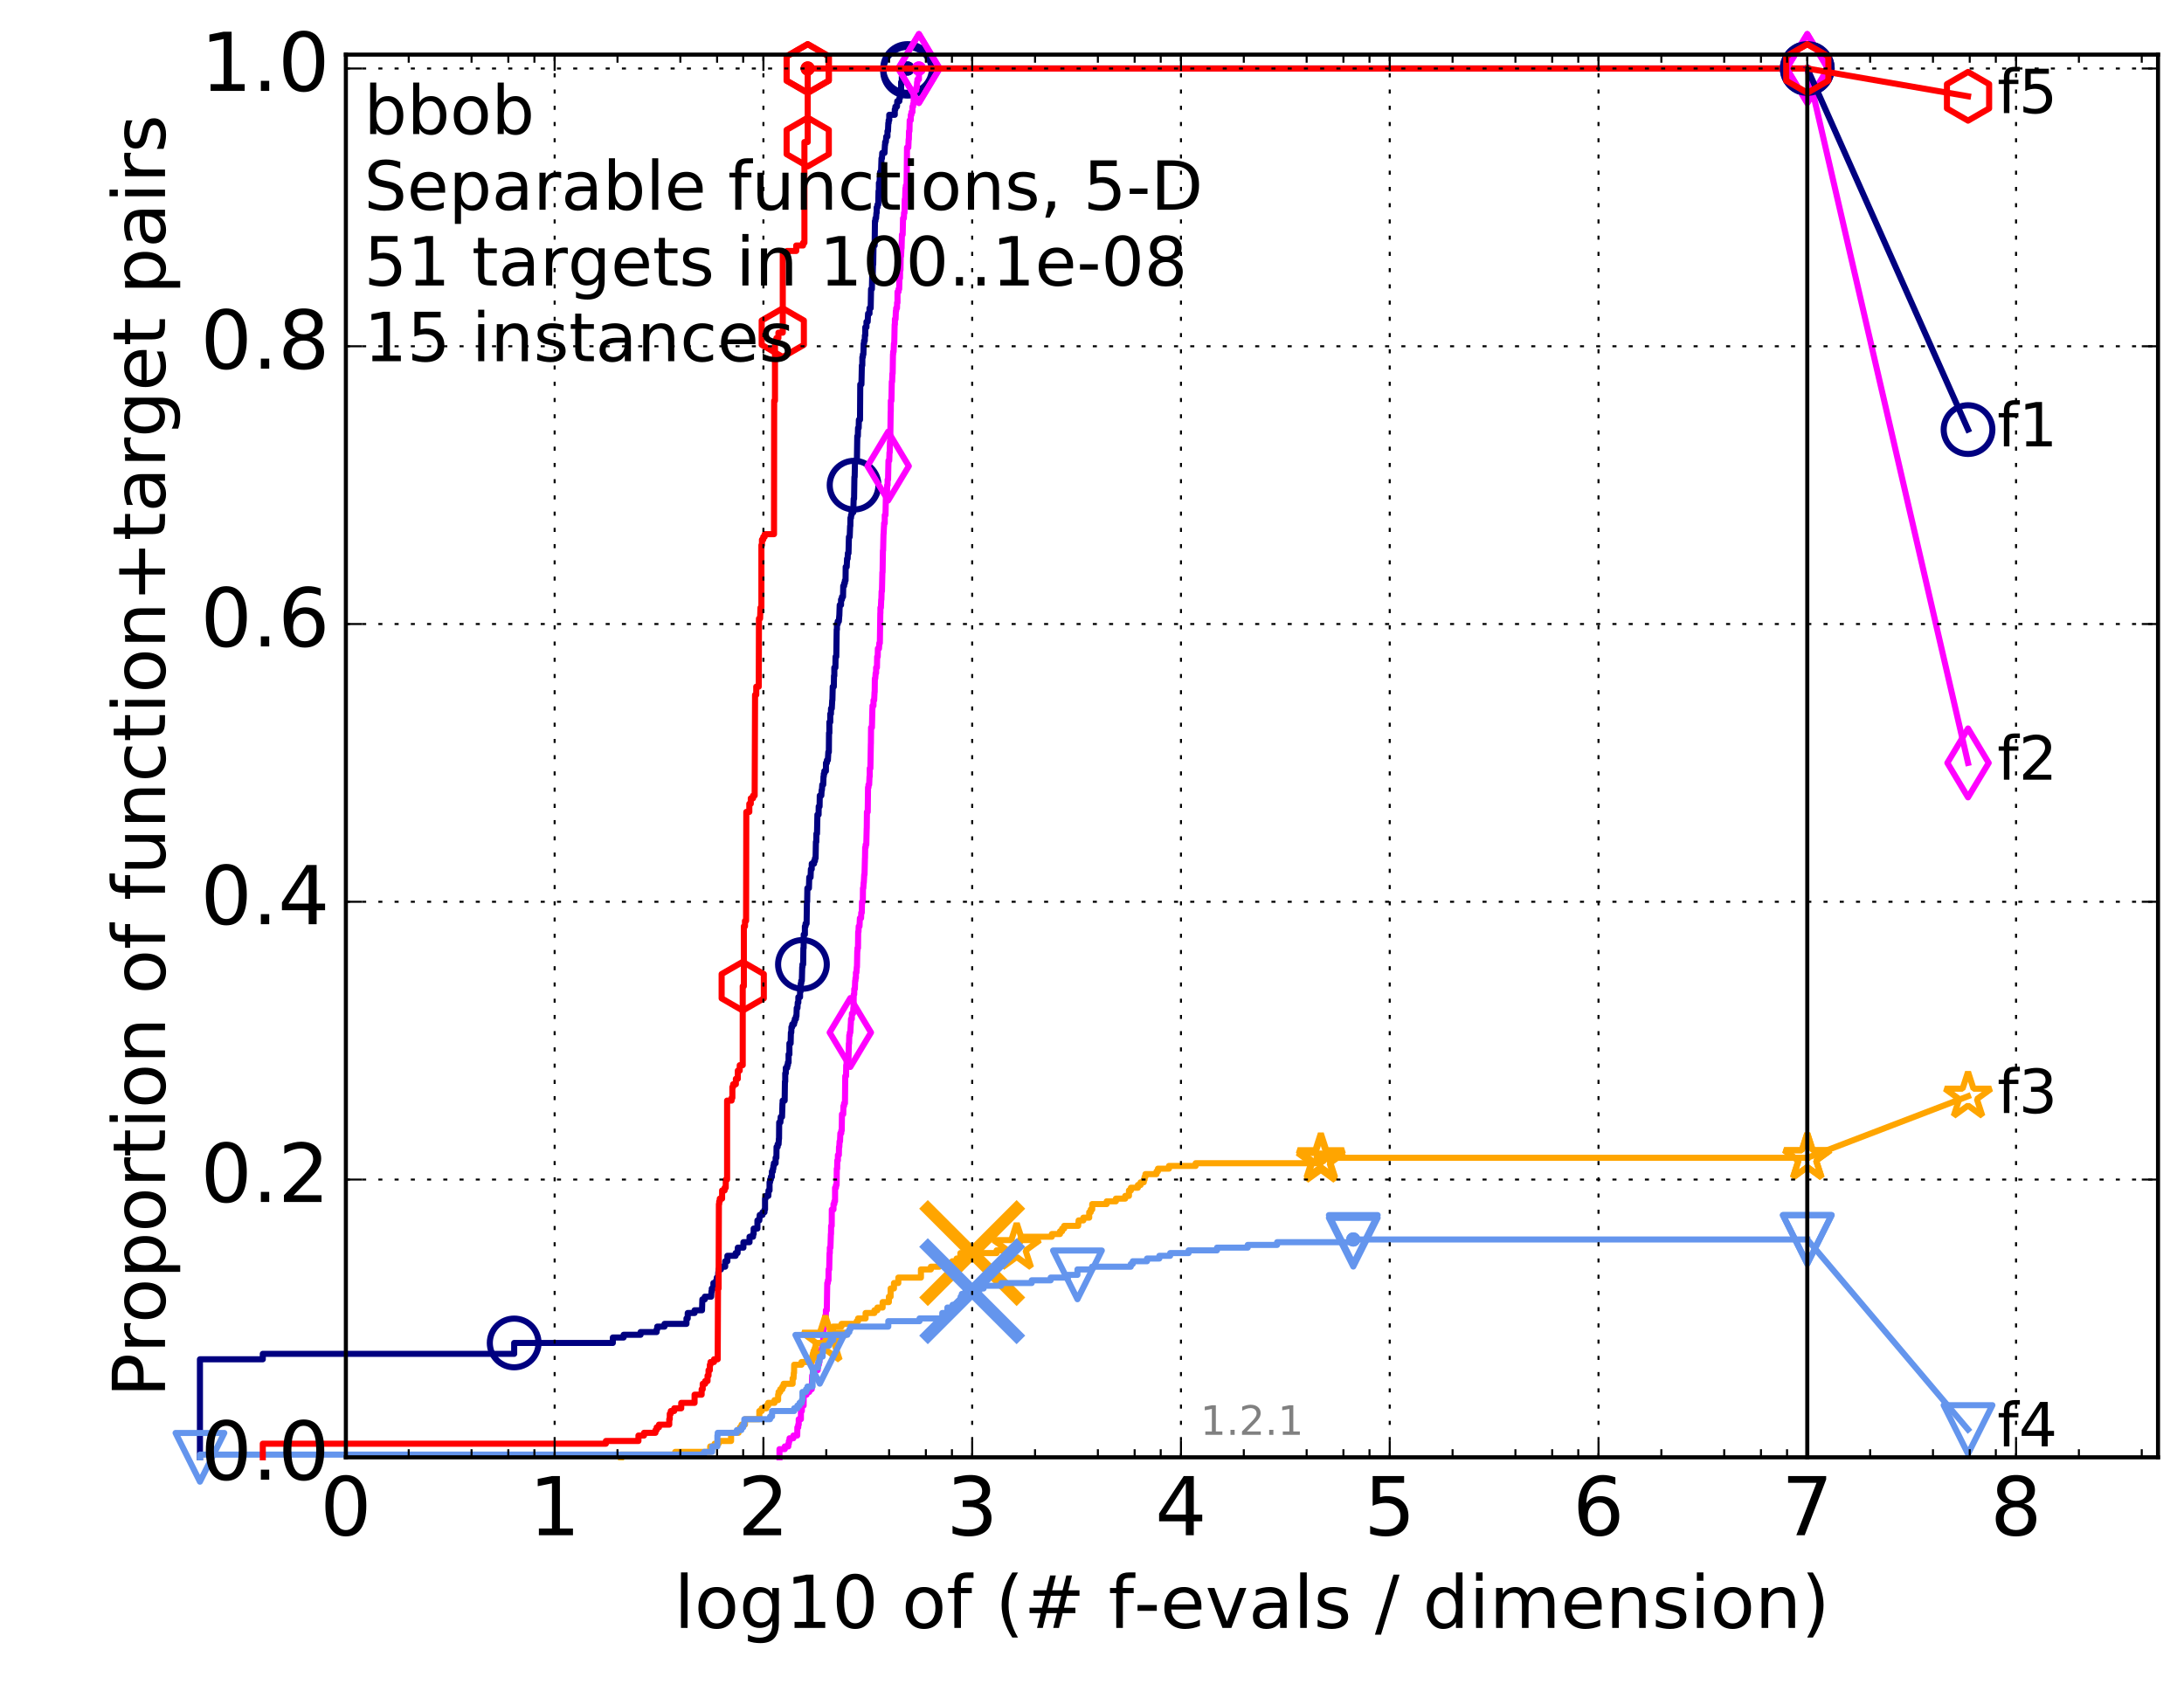 <?xml version="1.0" encoding="utf-8" standalone="no"?>
<!DOCTYPE svg PUBLIC "-//W3C//DTD SVG 1.1//EN"
  "http://www.w3.org/Graphics/SVG/1.1/DTD/svg11.dtd">
<!-- Created with matplotlib (http://matplotlib.org/) -->
<svg height="415pt" version="1.1" viewBox="0 0 538 415" width="538pt" xmlns="http://www.w3.org/2000/svg" xmlns:xlink="http://www.w3.org/1999/xlink">
 <defs>
  <style type="text/css">
*{stroke-linecap:butt;stroke-linejoin:round;stroke-miterlimit:100000;}
  </style>
 </defs>
 <g id="figure_1">
  <g id="patch_1">
   <path d="M 0 415.456 
L 538.8 415.456 
L 538.8 0 
L 0 0 
z
" style="fill:#ffffff;"/>
  </g>
  <g id="axes_1">
   <g id="patch_2">
    <path d="M 85.2 359.056 
L 531.6 359.056 
L 531.6 13.456 
L 85.2 13.456 
z
" style="fill:#ffffff;"/>
   </g>
   <g id="line2d_1">
    <defs>
     <path d="M 0 1.5 
C 0.398 1.5 0.779 1.342 1.061 1.061 
C 1.342 0.779 1.5 0.398 1.5 0 
C 1.5 -0.398 1.342 -0.779 1.061 -1.061 
C 0.779 -1.342 0.398 -1.5 0 -1.5 
C -0.398 -1.5 -0.779 -1.342 -1.061 -1.061 
C -1.342 -0.779 -1.5 -0.398 -1.5 0 
C -1.5 0.398 -1.342 0.779 -1.061 1.061 
C -0.779 1.342 -0.398 1.5 0 1.5 
z
" id="m3fd318dfb3" style="stroke:#000080;stroke-width:0.5;"/>
    </defs>
    <g>
     <use style="fill:#000080;stroke:#000080;stroke-width:0.5;" x="223.571" xlink:href="#m3fd318dfb3" y="16.878"/>
     <use style="fill:#000080;stroke:#000080;stroke-width:0.5;" x="223.571" xlink:href="#m3fd318dfb3" y="16.878"/>
    </g>
   </g>
   <g id="line2d_2">
    <path d="M 49.253 359.056 
L 49.253 334.903 
L 64.735 334.903 
L 64.735 333.561 
L 126.661 333.561 
L 126.661 330.877 
L 150.964 330.877 
L 150.964 329.535 
L 153.621 329.535 
L 153.621 328.864 
L 157.798 328.864 
L 157.798 328.193 
L 161.754 328.193 
L 161.754 327.522 
L 161.899 327.522 
L 161.899 326.851 
L 163.697 326.851 
L 163.697 326.18 
L 169.103 326.18 
L 169.103 324.839 
L 169.414 324.839 
L 169.414 323.497 
L 171.098 323.497 
L 171.098 322.826 
L 172.93 322.826 
L 173.018 320.142 
L 173.623 320.142 
L 173.623 319.471 
L 175.186 319.471 
L 175.266 318.129 
L 175.345 318.129 
L 175.345 317.458 
L 175.736 317.458 
L 175.736 316.116 
L 176.423 316.116 
L 176.423 315.445 
L 176.573 315.445 
L 176.573 314.774 
L 176.87 314.774 
L 176.944 313.433 
L 177.017 313.433 
L 177.017 312.762 
L 177.595 312.762 
L 177.595 312.091 
L 178.641 312.091 
L 178.641 310.749 
L 179.179 310.749 
L 179.179 309.407 
L 181.211 309.407 
L 181.211 308.736 
L 181.691 308.736 
L 181.751 307.394 
L 183.129 307.394 
L 183.129 306.052 
L 184.636 306.052 
L 184.636 304.71 
L 185.504 304.71 
L 185.504 304.039 
L 185.654 304.039 
L 185.654 302.698 
L 186.58 302.698 
L 186.58 300.685 
L 187.052 300.685 
L 187.145 299.343 
L 187.833 299.343 
L 187.833 298.672 
L 188.324 298.672 
L 188.324 298.001 
L 188.456 298.001 
L 188.456 295.317 
L 188.587 295.317 
L 188.587 294.646 
L 189.274 294.646 
L 189.316 293.304 
L 189.568 293.304 
L 189.568 291.292 
L 189.693 291.292 
L 189.693 290.621 
L 189.9 290.621 
L 189.9 289.95 
L 190.145 289.95 
L 190.145 288.608 
L 190.388 288.608 
L 190.388 287.937 
L 190.508 287.937 
L 190.508 287.266 
L 190.628 287.266 
L 190.628 286.595 
L 191.062 286.595 
L 191.062 285.253 
L 191.256 285.253 
L 191.295 282.569 
L 191.564 282.569 
L 191.564 281.899 
L 191.792 281.899 
L 191.867 280.557 
L 191.905 280.557 
L 191.942 276.531 
L 192.241 276.531 
L 192.315 275.189 
L 192.644 275.189 
L 192.753 271.834 
L 192.79 271.834 
L 192.79 271.164 
L 193.29 271.164 
L 193.36 266.467 
L 193.431 266.467 
L 193.431 264.454 
L 193.571 264.454 
L 193.571 263.112 
L 193.917 263.112 
L 193.917 262.441 
L 194.088 262.441 
L 194.088 261.77 
L 194.258 261.77 
L 194.258 259.758 
L 194.46 259.758 
L 194.46 257.074 
L 194.76 257.074 
L 194.826 254.39 
L 194.925 254.39 
L 194.958 253.048 
L 195.154 253.048 
L 195.154 252.377 
L 195.604 252.377 
L 195.604 251.706 
L 195.795 251.706 
L 195.795 251.035 
L 196.077 251.035 
L 196.077 250.364 
L 196.202 250.364 
L 196.263 248.352 
L 196.448 248.352 
L 196.51 247.01 
L 196.662 247.01 
L 196.662 245.668 
L 197.083 245.668 
L 197.083 244.326 
L 197.202 244.326 
L 197.262 242.313 
L 197.38 242.313 
L 197.38 241.642 
L 197.526 241.642 
L 197.614 238.288 
L 197.672 238.288 
L 197.672 237.617 
L 197.846 237.617 
L 197.903 233.591 
L 197.961 233.591 
L 197.989 230.236 
L 198.274 230.236 
L 198.274 228.223 
L 198.443 228.223 
L 198.443 227.553 
L 198.694 227.553 
L 198.777 222.185 
L 198.832 222.185 
L 198.887 218.83 
L 199.269 218.83 
L 199.35 216.147 
L 199.671 216.147 
L 199.751 214.134 
L 199.961 214.134 
L 199.961 212.792 
L 200.531 212.792 
L 200.531 212.121 
L 200.76 212.121 
L 200.76 211.45 
L 200.911 211.45 
L 200.986 207.424 
L 201.086 207.424 
L 201.111 205.412 
L 201.26 205.412 
L 201.358 200.715 
L 201.652 200.715 
L 201.676 198.702 
L 201.894 198.702 
L 201.942 196.018 
L 202.322 196.018 
L 202.393 194.677 
L 202.463 194.677 
L 202.557 193.335 
L 202.789 193.335 
L 202.858 191.322 
L 202.927 191.322 
L 202.927 190.651 
L 203.065 190.651 
L 203.065 189.98 
L 203.449 189.98 
L 203.472 187.967 
L 203.694 187.967 
L 203.694 187.296 
L 203.937 187.296 
L 204.047 185.283 
L 204.177 185.283 
L 204.221 180.587 
L 204.307 180.587 
L 204.307 177.903 
L 204.522 177.903 
L 204.522 175.89 
L 204.692 175.89 
L 204.713 174.548 
L 204.903 174.548 
L 205.008 172.536 
L 205.05 172.536 
L 205.133 169.181 
L 205.402 169.181 
L 205.443 166.497 
L 205.525 166.497 
L 205.525 164.484 
L 205.789 164.484 
L 205.829 161.801 
L 206.01 161.801 
L 206.11 155.091 
L 206.169 155.091 
L 206.169 153.749 
L 206.367 153.749 
L 206.367 153.078 
L 206.641 153.078 
L 206.738 151.737 
L 206.757 151.737 
L 206.854 149.053 
L 207.179 149.053 
L 207.179 147.711 
L 207.405 147.711 
L 207.405 147.04 
L 207.667 147.04 
L 207.722 144.356 
L 207.943 144.356 
L 207.943 143.685 
L 208.126 143.685 
L 208.126 143.014 
L 208.289 143.014 
L 208.325 139.66 
L 208.576 139.66 
L 208.665 137.647 
L 208.807 137.647 
L 208.86 136.305 
L 209.017 136.305 
L 209.122 132.279 
L 209.313 132.279 
L 209.416 129.596 
L 209.467 129.596 
L 209.501 127.583 
L 209.638 127.583 
L 209.638 126.912 
L 209.773 126.912 
L 209.773 126.241 
L 210.192 126.241 
L 210.291 122.886 
L 210.39 122.886 
L 210.472 117.519 
L 210.537 117.519 
L 210.603 114.164 
L 210.684 114.164 
L 210.684 113.493 
L 211.086 113.493 
L 211.181 107.455 
L 211.323 107.455 
L 211.371 105.442 
L 211.527 105.442 
L 211.574 103.429 
L 211.853 103.429 
L 211.914 94.707 
L 212.204 94.707 
L 212.31 90.01 
L 212.415 90.01 
L 212.43 87.998 
L 212.55 87.998 
L 212.55 87.327 
L 212.684 87.327 
L 212.758 84.643 
L 212.847 84.643 
L 212.847 83.972 
L 213.022 83.972 
L 213.052 82.63 
L 213.154 82.63 
L 213.154 80.617 
L 213.442 80.617 
L 213.442 79.275 
L 213.741 79.275 
L 213.84 77.263 
L 214.189 77.263 
L 214.189 75.921 
L 214.479 75.921 
L 214.574 71.224 
L 214.778 71.224 
L 214.859 67.869 
L 214.979 67.869 
L 215.046 65.186 
L 215.099 65.186 
L 215.179 60.489 
L 215.456 60.489 
L 215.534 54.451 
L 215.652 54.451 
L 215.652 53.78 
L 215.807 53.78 
L 215.897 52.438 
L 215.961 52.438 
L 215.961 51.096 
L 216.152 51.096 
L 216.152 50.425 
L 216.342 50.425 
L 216.417 47.07 
L 216.505 47.07 
L 216.505 45.058 
L 216.655 45.058 
L 216.729 43.716 
L 216.778 43.716 
L 216.815 42.374 
L 217.036 42.374 
L 217.146 39.019 
L 217.255 39.019 
L 217.327 37.677 
L 217.886 37.677 
L 217.992 35.664 
L 218.039 35.664 
L 218.039 34.993 
L 218.213 34.993 
L 218.317 33.652 
L 218.615 33.652 
L 218.615 32.31 
L 218.739 32.31 
L 218.83 30.297 
L 218.908 30.297 
L 218.908 29.626 
L 219.054 29.626 
L 219.054 28.284 
L 220.416 28.284 
L 220.416 26.942 
L 220.563 26.942 
L 220.563 26.271 
L 220.955 26.271 
L 221.027 24.929 
L 221.541 24.929 
L 221.541 24.258 
L 221.671 24.258 
L 221.671 23.588 
L 221.976 23.588 
L 221.976 20.233 
L 222.152 20.233 
L 222.152 18.891 
L 222.508 18.891 
L 222.508 18.22 
L 222.632 18.22 
L 222.632 17.549 
L 223.571 17.549 
L 223.571 16.878 
L 445.2 16.878 
L 445.2 16.878 
" style="fill:none;stroke:#000080;stroke-linecap:square;stroke-width:1.5;"/>
   </g>
   <g id="line2d_3">
    <defs>
     <path d="M 0 6 
C 1.591 6 3.117 5.368 4.243 4.243 
C 5.368 3.117 6 1.591 6 0 
C 6 -1.591 5.368 -3.117 4.243 -4.243 
C 3.117 -5.368 1.591 -6 0 -6 
C -1.591 -6 -3.117 -5.368 -4.243 -4.243 
C -5.368 -3.117 -6 -1.591 -6 0 
C -6 1.591 -5.368 3.117 -4.243 4.243 
C -3.117 5.368 -1.591 6 0 6 
z
" id="m6a312e5506" style="stroke:#000080;stroke-width:1.5;"/>
    </defs>
    <g>
     <use style="fill:none;stroke:#000080;stroke-width:1.5;" x="126.661" xlink:href="#m6a312e5506" y="330.877"/>
     <use style="fill:none;stroke:#000080;stroke-width:1.5;" x="197.672" xlink:href="#m6a312e5506" y="237.617"/>
     <use style="fill:none;stroke:#000080;stroke-width:1.5;" x="210.39" xlink:href="#m6a312e5506" y="119.532"/>
     <use style="fill:none;stroke:#000080;stroke-width:1.5;" x="223.571" xlink:href="#m6a312e5506" y="17.549"/>
     <use style="fill:none;stroke:#000080;stroke-width:1.5;" x="223.571" xlink:href="#m6a312e5506" y="16.878"/>
     <use style="fill:none;stroke:#000080;stroke-width:1.5;" x="445.2" xlink:href="#m6a312e5506" y="16.878"/>
    </g>
   </g>
   <g id="line2d_4"/>
   <g id="line2d_5">
    <defs>
     <path d="M 0 1.5 
C 0.398 1.5 0.779 1.342 1.061 1.061 
C 1.342 0.779 1.5 0.398 1.5 0 
C 1.5 -0.398 1.342 -0.779 1.061 -1.061 
C 0.779 -1.342 0.398 -1.5 0 -1.5 
C -0.398 -1.5 -0.779 -1.342 -1.061 -1.061 
C -1.342 -0.779 -1.5 -0.398 -1.5 0 
C -1.5 0.398 -1.342 0.779 -1.061 1.061 
C -0.779 1.342 -0.398 1.5 0 1.5 
z
" id="mb91e6e00f7" style="stroke:#ff00ff;stroke-width:0.5;"/>
    </defs>
    <g>
     <use style="fill:#ff00ff;stroke:#ff00ff;stroke-width:0.5;" x="226.367" xlink:href="#mb91e6e00f7" y="16.878"/>
     <use style="fill:#ff00ff;stroke:#ff00ff;stroke-width:0.5;" x="226.367" xlink:href="#mb91e6e00f7" y="16.878"/>
    </g>
   </g>
   <g id="line2d_6">
    <path d="M 192.017 359.056 
L 192.017 357.044 
L 193.325 357.044 
L 193.325 356.373 
L 194.19 356.373 
L 194.19 355.702 
L 194.326 355.702 
L 194.326 355.031 
L 194.494 355.031 
L 194.494 354.36 
L 195.444 354.36 
L 195.444 353.689 
L 196.387 353.689 
L 196.418 351.676 
L 196.632 351.676 
L 196.632 351.005 
L 196.753 351.005 
L 196.753 349.663 
L 197.291 349.663 
L 197.291 347.65 
L 197.526 347.65 
L 197.526 346.309 
L 197.961 346.309 
L 197.989 343.625 
L 198.694 343.625 
L 198.694 342.954 
L 199.35 342.954 
L 199.35 342.283 
L 199.961 342.283 
L 200.066 338.928 
L 200.3 338.928 
L 200.3 338.257 
L 200.633 338.257 
L 200.633 337.586 
L 201.432 337.586 
L 201.432 336.244 
L 201.725 336.244 
L 201.725 335.574 
L 201.846 335.574 
L 201.942 334.232 
L 201.966 334.232 
L 201.966 333.561 
L 202.133 333.561 
L 202.133 332.89 
L 202.44 332.89 
L 202.44 332.219 
L 202.604 332.219 
L 202.673 330.877 
L 202.766 330.877 
L 202.835 327.522 
L 202.881 327.522 
L 202.881 326.851 
L 203.201 326.851 
L 203.292 324.168 
L 203.449 324.168 
L 203.449 322.826 
L 203.672 322.826 
L 203.783 316.116 
L 203.937 316.116 
L 203.937 315.445 
L 204.09 315.445 
L 204.112 312.762 
L 204.264 312.762 
L 204.35 308.736 
L 204.415 308.736 
L 204.415 307.394 
L 204.565 307.394 
L 204.671 304.039 
L 204.713 304.039 
L 204.735 302.027 
L 204.882 302.027 
L 204.903 298.001 
L 205.32 298.001 
L 205.32 296.659 
L 205.525 296.659 
L 205.525 295.988 
L 205.708 295.988 
L 205.708 292.634 
L 205.93 292.634 
L 205.93 291.963 
L 206.09 291.963 
L 206.13 287.937 
L 206.229 287.937 
L 206.249 285.924 
L 206.406 285.924 
L 206.406 284.582 
L 206.641 284.582 
L 206.68 282.569 
L 206.757 282.569 
L 206.815 281.228 
L 206.931 281.228 
L 207.007 279.215 
L 207.235 279.215 
L 207.235 278.544 
L 207.349 278.544 
L 207.405 274.518 
L 207.722 274.518 
L 207.759 272.505 
L 207.925 272.505 
L 207.925 271.834 
L 208.144 271.834 
L 208.217 265.125 
L 208.415 265.125 
L 208.451 262.441 
L 208.54 262.441 
L 208.54 261.77 
L 209 261.77 
L 209.105 257.074 
L 209.157 257.074 
L 209.209 255.061 
L 209.33 255.061 
L 209.33 254.39 
L 209.467 254.39 
L 209.57 252.377 
L 209.587 252.377 
L 209.638 251.035 
L 209.841 251.035 
L 209.858 249.694 
L 210.142 249.694 
L 210.208 248.352 
L 210.258 248.352 
L 210.308 244.997 
L 210.423 244.997 
L 210.439 243.655 
L 210.586 243.655 
L 210.651 241.642 
L 210.732 241.642 
L 210.732 240.971 
L 210.845 240.971 
L 210.845 239.629 
L 210.974 239.629 
L 211.054 238.288 
L 211.102 238.288 
L 211.181 234.262 
L 211.229 234.262 
L 211.229 233.591 
L 211.355 233.591 
L 211.402 229.565 
L 211.48 229.565 
L 211.527 228.223 
L 211.73 228.223 
L 211.822 226.211 
L 212.113 226.211 
L 212.159 224.869 
L 212.295 224.869 
L 212.34 222.185 
L 212.55 222.185 
L 212.58 218.83 
L 212.669 218.83 
L 212.743 217.488 
L 212.788 217.488 
L 212.891 215.476 
L 212.964 215.476 
L 213.066 211.45 
L 213.081 211.45 
L 213.125 208.766 
L 213.241 208.766 
L 213.241 208.095 
L 213.399 208.095 
L 213.499 204.07 
L 213.514 204.07 
L 213.557 200.044 
L 213.755 200.044 
L 213.826 194.006 
L 213.938 194.006 
L 213.938 193.335 
L 214.106 193.335 
L 214.189 191.322 
L 214.245 191.322 
L 214.245 189.309 
L 214.41 189.309 
L 214.52 183.271 
L 214.533 183.271 
L 214.574 179.245 
L 214.791 179.245 
L 214.899 174.548 
L 214.926 174.548 
L 214.926 173.878 
L 215.166 173.878 
L 215.166 172.536 
L 215.338 172.536 
L 215.43 170.523 
L 215.469 170.523 
L 215.508 167.168 
L 215.613 167.168 
L 215.703 165.826 
L 215.82 165.826 
L 215.82 164.484 
L 216.025 164.484 
L 216.076 161.801 
L 216.216 161.801 
L 216.254 159.788 
L 216.53 159.788 
L 216.605 158.446 
L 216.741 158.446 
L 216.852 151.066 
L 216.877 151.066 
L 216.877 149.724 
L 217 149.724 
L 217.073 147.711 
L 217.121 147.711 
L 217.17 145.698 
L 217.255 145.698 
L 217.363 141.002 
L 217.411 141.002 
L 217.495 135.634 
L 217.543 135.634 
L 217.638 131.608 
L 217.662 131.608 
L 217.757 129.596 
L 217.78 129.596 
L 217.78 128.925 
L 217.945 128.925 
L 217.945 126.912 
L 218.132 126.912 
L 218.213 122.886 
L 218.248 122.886 
L 218.328 121.544 
L 218.512 121.544 
L 218.535 119.532 
L 218.649 119.532 
L 218.649 118.19 
L 218.762 118.19 
L 218.863 113.493 
L 219.054 113.493 
L 219.109 111.48 
L 219.176 111.48 
L 219.22 108.797 
L 219.298 108.797 
L 219.408 101.416 
L 219.43 101.416 
L 219.441 98.733 
L 219.594 98.733 
L 219.68 94.036 
L 219.767 94.036 
L 219.832 92.023 
L 219.896 92.023 
L 219.971 87.327 
L 220.014 87.327 
L 220.014 86.656 
L 220.131 86.656 
L 220.205 84.643 
L 220.29 84.643 
L 220.385 79.946 
L 220.448 79.946 
L 220.448 78.604 
L 220.615 78.604 
L 220.687 76.592 
L 220.76 76.592 
L 220.76 75.921 
L 220.966 75.921 
L 220.986 74.579 
L 221.088 74.579 
L 221.088 71.895 
L 221.341 71.895 
L 221.341 71.224 
L 221.502 71.224 
L 221.571 68.54 
L 221.701 68.54 
L 221.72 66.528 
L 221.819 66.528 
L 221.878 63.173 
L 221.957 63.173 
L 222.054 61.16 
L 222.093 61.16 
L 222.181 57.805 
L 222.364 57.805 
L 222.45 53.78 
L 222.66 53.78 
L 222.698 52.438 
L 222.811 52.438 
L 222.877 49.083 
L 222.962 49.083 
L 223.036 46.399 
L 223.139 46.399 
L 223.139 45.728 
L 223.324 45.728 
L 223.434 36.335 
L 223.753 36.335 
L 223.834 34.323 
L 223.888 34.323 
L 223.924 32.31 
L 224.031 32.31 
L 224.093 29.626 
L 224.35 29.626 
L 224.367 28.284 
L 224.525 28.284 
L 224.525 27.613 
L 224.768 27.613 
L 224.768 26.271 
L 224.932 26.271 
L 224.932 25.6 
L 225.068 25.6 
L 225.068 23.588 
L 225.187 23.588 
L 225.187 22.246 
L 225.707 22.246 
L 225.707 21.575 
L 225.847 21.575 
L 225.913 20.233 
L 225.994 20.233 
L 225.994 19.562 
L 226.367 19.562 
L 226.367 16.878 
L 445.2 16.878 
L 445.2 16.878 
" style="fill:none;stroke:#ff00ff;stroke-linecap:square;stroke-width:1.5;"/>
   </g>
   <g id="line2d_7">
    <defs>
     <path d="M -0 8.485 
L 5.091 0 
L 0 -8.485 
L -5.091 -0 
z
" id="mda71bc1f57" style="stroke:#ff00ff;stroke-linejoin:miter;stroke-width:1.5;"/>
    </defs>
    <g>
     <use style="fill:none;stroke:#ff00ff;stroke-linejoin:miter;stroke-width:1.5;" x="209.467" xlink:href="#mda71bc1f57" y="254.39"/>
     <use style="fill:none;stroke:#ff00ff;stroke-linejoin:miter;stroke-width:1.5;" x="218.784" xlink:href="#mda71bc1f57" y="114.835"/>
     <use style="fill:none;stroke:#ff00ff;stroke-linejoin:miter;stroke-width:1.5;" x="226.367" xlink:href="#mda71bc1f57" y="16.878"/>
     <use style="fill:none;stroke:#ff00ff;stroke-linejoin:miter;stroke-width:1.5;" x="226.367" xlink:href="#mda71bc1f57" y="16.878"/>
     <use style="fill:none;stroke:#ff00ff;stroke-linejoin:miter;stroke-width:1.5;" x="445.2" xlink:href="#mda71bc1f57" y="16.878"/>
    </g>
   </g>
   <g id="line2d_8"/>
   <g id="line2d_9">
    <defs>
     <path d="M 0 1.5 
C 0.398 1.5 0.779 1.342 1.061 1.061 
C 1.342 0.779 1.5 0.398 1.5 0 
C 1.5 -0.398 1.342 -0.779 1.061 -1.061 
C 0.779 -1.342 0.398 -1.5 0 -1.5 
C -0.398 -1.5 -0.779 -1.342 -1.061 -1.061 
C -1.342 -0.779 -1.5 -0.398 -1.5 0 
C -1.5 0.398 -1.342 0.779 -1.061 1.061 
C -0.779 1.342 -0.398 1.5 0 1.5 
z
" id="m0f154e9e9b" style="stroke:#ffa500;stroke-width:0.5;"/>
    </defs>
    <g>
     <use style="fill:#ffa500;stroke:#ffa500;stroke-width:0.5;" x="325.368" xlink:href="#m0f154e9e9b" y="285.253"/>
     <use style="fill:#ffa500;stroke:#ffa500;stroke-width:0.5;" x="325.368" xlink:href="#m0f154e9e9b" y="285.253"/>
    </g>
   </g>
   <g id="line2d_10">
    <path d="M 152.986 359.056 
L 152.986 358.385 
L 166.328 358.385 
L 166.328 357.714 
L 174.947 357.714 
L 174.947 356.373 
L 176.044 356.373 
L 176.044 355.702 
L 177.017 355.702 
L 177.017 355.031 
L 180.091 355.031 
L 180.091 353.018 
L 181.928 353.018 
L 181.928 352.347 
L 182.277 352.347 
L 182.277 351.676 
L 182.679 351.676 
L 182.679 351.005 
L 183.515 351.005 
L 183.515 349.663 
L 187.052 349.663 
L 187.052 347.65 
L 187.651 347.65 
L 187.651 346.979 
L 188.804 346.979 
L 188.804 346.309 
L 189.232 346.309 
L 189.232 345.638 
L 190.787 345.638 
L 190.787 344.967 
L 191.678 344.967 
L 191.678 343.625 
L 191.792 343.625 
L 191.792 342.954 
L 192.204 342.954 
L 192.204 342.283 
L 192.717 342.283 
L 192.717 341.612 
L 193.041 341.612 
L 193.041 340.941 
L 195.251 340.941 
L 195.251 339.599 
L 195.476 339.599 
L 195.54 338.257 
L 195.604 338.257 
L 195.636 336.244 
L 197.438 336.244 
L 197.438 335.574 
L 200.014 335.574 
L 200.014 334.903 
L 200.248 334.903 
L 200.248 333.561 
L 200.403 333.561 
L 200.403 332.89 
L 200.785 332.89 
L 200.785 332.219 
L 200.986 332.219 
L 200.986 330.877 
L 203.314 330.877 
L 203.314 330.206 
L 204.436 330.206 
L 204.436 328.193 
L 205.195 328.193 
L 205.195 326.851 
L 207.292 326.851 
L 207.292 326.18 
L 211.038 326.18 
L 211.038 325.509 
L 211.371 325.509 
L 211.371 324.839 
L 213.226 324.839 
L 213.226 323.497 
L 215.403 323.497 
L 215.403 322.826 
L 216.127 322.826 
L 216.127 322.155 
L 217.423 322.155 
L 217.423 320.813 
L 218.964 320.813 
L 218.964 319.471 
L 219.386 319.471 
L 219.397 317.458 
L 220.216 317.458 
L 220.216 316.116 
L 221.291 316.116 
L 221.291 314.774 
L 226.86 314.774 
L 226.86 312.762 
L 229.307 312.762 
L 229.307 312.091 
L 231.378 312.091 
L 231.378 311.42 
L 234.58 311.42 
L 234.58 310.749 
L 235.65 310.749 
L 235.65 310.078 
L 236.58 310.078 
L 236.58 308.736 
L 245.496 308.736 
L 245.496 308.065 
L 249.153 308.065 
L 249.153 307.394 
L 250.456 307.394 
L 250.456 306.052 
L 251.282 306.052 
L 251.282 305.381 
L 252.079 305.381 
L 252.079 304.71 
L 259.106 304.71 
L 259.106 304.039 
L 261.121 304.039 
L 261.121 303.369 
L 261.637 303.369 
L 261.637 302.698 
L 262.142 302.698 
L 262.142 302.027 
L 265.59 302.027 
L 265.7 300.685 
L 266.867 300.685 
L 266.867 300.014 
L 268.309 300.014 
L 268.309 298.672 
L 268.685 298.672 
L 268.685 298.001 
L 269.054 298.001 
L 269.054 296.659 
L 272.616 296.659 
L 272.616 295.988 
L 274.885 295.988 
L 274.885 295.317 
L 277.184 295.317 
L 277.184 294.646 
L 278.103 294.646 
L 278.103 293.304 
L 278.586 293.304 
L 278.586 292.634 
L 280.304 292.634 
L 280.304 291.963 
L 280.974 291.963 
L 280.974 291.292 
L 281.752 291.292 
L 281.752 290.621 
L 281.959 290.621 
L 281.959 289.95 
L 282.163 289.95 
L 282.163 289.279 
L 284.888 289.279 
L 284.888 288.608 
L 285.246 288.608 
L 285.246 287.937 
L 287.954 287.937 
L 287.954 287.266 
L 294.534 287.266 
L 294.534 286.595 
L 325.339 286.595 
L 325.368 285.253 
L 445.2 285.253 
L 445.2 285.253 
" style="fill:none;stroke:#ffa500;stroke-linecap:square;stroke-width:1.5;"/>
   </g>
   <g id="line2d_11">
    <defs>
     <path d="M 0 -6 
L -1.347 -1.854 
L -5.706 -1.854 
L -2.18 0.708 
L -3.527 4.854 
L -0 2.292 
L 3.527 4.854 
L 2.18 0.708 
L 5.706 -1.854 
L 1.347 -1.854 
z
" id="m3bf0915393" style="stroke:#ffa500;stroke-linejoin:bevel;stroke-width:1.5;"/>
    </defs>
    <g>
     <use style="fill:none;stroke:#ffa500;stroke-linejoin:bevel;stroke-width:1.5;" x="203.314" xlink:href="#m3bf0915393" y="330.206"/>
     <use style="fill:none;stroke:#ffa500;stroke-linejoin:bevel;stroke-width:1.5;" x="250.456" xlink:href="#m3bf0915393" y="307.394"/>
     <use style="fill:none;stroke:#ffa500;stroke-linejoin:bevel;stroke-width:1.5;" x="325.368" xlink:href="#m3bf0915393" y="285.924"/>
     <use style="fill:none;stroke:#ffa500;stroke-linejoin:bevel;stroke-width:1.5;" x="325.368" xlink:href="#m3bf0915393" y="285.253"/>
     <use style="fill:none;stroke:#ffa500;stroke-linejoin:bevel;stroke-width:1.5;" x="445.2" xlink:href="#m3bf0915393" y="285.253"/>
    </g>
   </g>
   <g id="line2d_12"/>
   <g id="line2d_13">
    <path clip-path="url(#p853317f1af)" d="M 239.49 308.736 
" style="fill:none;stroke:#ffa500;stroke-linecap:square;"/>
    <defs>
     <path d="M -12 12 
L 12 -12 
M -12 -12 
L 12 12 
" id="mf0b44ebf78" style="stroke:#ffa500;stroke-width:3.0;"/>
    </defs>
    <g clip-path="url(#p853317f1af)">
     <use style="fill:#ffa500;stroke:#ffa500;stroke-width:3.0;" x="239.49" xlink:href="#mf0b44ebf78" y="308.736"/>
    </g>
   </g>
   <g id="line2d_14">
    <defs>
     <path d="M 0 1.5 
C 0.398 1.5 0.779 1.342 1.061 1.061 
C 1.342 0.779 1.5 0.398 1.5 0 
C 1.5 -0.398 1.342 -0.779 1.061 -1.061 
C 0.779 -1.342 0.398 -1.5 0 -1.5 
C -0.398 -1.5 -0.779 -1.342 -1.061 -1.061 
C -1.342 -0.779 -1.5 -0.398 -1.5 0 
C -1.5 0.398 -1.342 0.779 -1.061 1.061 
C -0.779 1.342 -0.398 1.5 0 1.5 
z
" id="mb77bae18de" style="stroke:#6495ed;stroke-width:0.5;"/>
    </defs>
    <g>
     <use style="fill:#6495ed;stroke:#6495ed;stroke-width:0.5;" x="333.361" xlink:href="#mb77bae18de" y="305.381"/>
     <use style="fill:#6495ed;stroke:#6495ed;stroke-width:0.5;" x="333.361" xlink:href="#mb77bae18de" y="305.381"/>
    </g>
   </g>
   <g id="line2d_15">
    <path d="M 49.253 359.056 
L 49.253 358.385 
L 173.452 358.385 
L 173.452 357.714 
L 175.424 357.714 
L 175.424 356.373 
L 176.722 356.373 
L 176.722 353.689 
L 176.796 353.689 
L 176.796 353.018 
L 181.512 353.018 
L 181.512 352.347 
L 182.622 352.347 
L 182.622 351.676 
L 183.073 351.676 
L 183.073 351.005 
L 183.351 351.005 
L 183.351 349.663 
L 189.693 349.663 
L 189.693 348.992 
L 190.186 348.992 
L 190.186 347.65 
L 195.636 347.65 
L 195.636 346.979 
L 196.418 346.979 
L 196.418 346.309 
L 196.964 346.309 
L 196.964 345.638 
L 197.497 345.638 
L 197.497 344.967 
L 197.672 344.967 
L 197.672 342.954 
L 198.555 342.954 
L 198.555 342.283 
L 198.915 342.283 
L 198.915 341.612 
L 200.17 341.612 
L 200.17 340.27 
L 200.222 340.27 
L 200.222 338.257 
L 200.248 338.257 
L 200.248 337.586 
L 200.505 337.586 
L 200.505 336.915 
L 201.555 336.915 
L 201.555 335.574 
L 201.846 335.574 
L 201.846 334.903 
L 201.942 334.903 
L 201.942 334.232 
L 202.65 334.232 
L 202.65 333.561 
L 202.673 333.561 
L 202.673 332.89 
L 202.743 332.89 
L 202.743 331.548 
L 204.242 331.548 
L 204.242 330.877 
L 204.586 330.877 
L 204.586 330.206 
L 205.258 330.206 
L 205.258 329.535 
L 205.278 329.535 
L 205.278 328.864 
L 208.754 328.864 
L 208.754 328.193 
L 209.226 328.193 
L 209.226 327.522 
L 209.484 327.522 
L 209.484 326.851 
L 218.818 326.851 
L 218.818 325.509 
L 226.511 325.509 
L 226.511 324.839 
L 232.117 324.839 
L 232.117 323.497 
L 233.374 323.497 
L 233.374 322.155 
L 234.652 322.155 
L 234.652 321.484 
L 236.641 321.484 
L 236.641 319.471 
L 236.928 319.471 
L 236.928 318.8 
L 237.807 318.8 
L 237.807 318.129 
L 241.229 318.129 
L 241.229 317.458 
L 242.302 317.458 
L 242.302 316.787 
L 246.618 316.787 
L 246.618 316.116 
L 254.146 316.116 
L 254.146 315.445 
L 258.819 315.445 
L 258.819 314.774 
L 263.081 314.774 
L 263.081 314.104 
L 265.415 314.104 
L 265.415 312.762 
L 269.003 312.762 
L 269.003 312.091 
L 278.553 312.091 
L 278.553 311.42 
L 279.041 311.42 
L 279.041 310.749 
L 282.551 310.749 
L 282.551 310.078 
L 285.584 310.078 
L 285.584 309.407 
L 288.254 309.407 
L 288.254 308.736 
L 292.793 308.736 
L 292.793 308.065 
L 299.789 308.065 
L 299.789 307.394 
L 307.357 307.394 
L 307.357 306.723 
L 314.603 306.723 
L 314.603 306.052 
L 333.361 306.052 
L 333.361 305.381 
L 445.2 305.381 
" style="fill:none;stroke:#6495ed;stroke-linecap:square;stroke-width:1.5;"/>
   </g>
   <g id="line2d_16">
    <defs>
     <path d="M -0 6 
L 6 -6 
L -6 -6 
z
" id="m8304c9b8c7" style="stroke:#6495ed;stroke-linejoin:miter;stroke-width:1.5;"/>
    </defs>
    <g>
     <use style="fill:none;stroke:#6495ed;stroke-linejoin:miter;stroke-width:1.5;" x="49.253" xlink:href="#m8304c9b8c7" y="359.056"/>
     <use style="fill:none;stroke:#6495ed;stroke-linejoin:miter;stroke-width:1.5;" x="201.942" xlink:href="#m8304c9b8c7" y="334.903"/>
     <use style="fill:none;stroke:#6495ed;stroke-linejoin:miter;stroke-width:1.5;" x="265.415" xlink:href="#m8304c9b8c7" y="314.104"/>
     <use style="fill:none;stroke:#6495ed;stroke-linejoin:miter;stroke-width:1.5;" x="333.361" xlink:href="#m8304c9b8c7" y="306.052"/>
     <use style="fill:none;stroke:#6495ed;stroke-linejoin:miter;stroke-width:1.5;" x="333.361" xlink:href="#m8304c9b8c7" y="305.381"/>
     <use style="fill:none;stroke:#6495ed;stroke-linejoin:miter;stroke-width:1.5;" x="445.2" xlink:href="#m8304c9b8c7" y="305.381"/>
    </g>
   </g>
   <g id="line2d_17"/>
   <g id="line2d_18">
    <path clip-path="url(#p853317f1af)" d="M 239.49 318.129 
" style="fill:none;stroke:#6495ed;stroke-linecap:square;"/>
    <defs>
     <path d="M -12 12 
L 12 -12 
M -12 -12 
L 12 12 
" id="md1220643bf" style="stroke:#6495ed;stroke-width:3.0;"/>
    </defs>
    <g clip-path="url(#p853317f1af)">
     <use style="fill:#6495ed;stroke:#6495ed;stroke-width:3.0;" x="239.49" xlink:href="#md1220643bf" y="318.129"/>
    </g>
   </g>
   <g id="line2d_19">
    <defs>
     <path d="M 0 1.5 
C 0.398 1.5 0.779 1.342 1.061 1.061 
C 1.342 0.779 1.5 0.398 1.5 0 
C 1.5 -0.398 1.342 -0.779 1.061 -1.061 
C 0.779 -1.342 0.398 -1.5 0 -1.5 
C -0.398 -1.5 -0.779 -1.342 -1.061 -1.061 
C -1.342 -0.779 -1.5 -0.398 -1.5 0 
C -1.5 0.398 -1.342 0.779 -1.061 1.061 
C -0.779 1.342 -0.398 1.5 0 1.5 
z
" id="m98b10de9a6" style="stroke:#ff0000;stroke-width:0.5;"/>
    </defs>
    <g>
     <use style="fill:#ff0000;stroke:#ff0000;stroke-width:0.5;" x="198.97" xlink:href="#m98b10de9a6" y="16.878"/>
     <use style="fill:#ff0000;stroke:#ff0000;stroke-width:0.5;" x="198.97" xlink:href="#m98b10de9a6" y="16.878"/>
    </g>
   </g>
   <g id="line2d_20">
    <path d="M 64.735 359.056 
L 64.735 355.702 
L 149.255 355.702 
L 149.255 355.031 
L 157.272 355.031 
L 157.272 353.689 
L 158.647 353.689 
L 158.647 353.018 
L 161.462 353.018 
L 161.462 352.347 
L 161.754 352.347 
L 161.754 351.676 
L 162.327 351.676 
L 162.327 351.005 
L 164.863 351.005 
L 164.863 349.663 
L 164.989 349.663 
L 164.989 348.321 
L 165.238 348.321 
L 165.238 347.65 
L 166.091 347.65 
L 166.091 346.979 
L 167.814 346.979 
L 167.814 345.638 
L 171.098 345.638 
L 171.098 343.625 
L 172.842 343.625 
L 172.842 342.283 
L 173.105 342.283 
L 173.105 340.941 
L 173.708 340.941 
L 173.708 340.27 
L 174.295 340.27 
L 174.295 338.928 
L 174.541 338.928 
L 174.541 337.586 
L 174.866 337.586 
L 174.866 336.244 
L 175.027 336.244 
L 175.027 335.574 
L 175.891 335.574 
L 175.891 334.903 
L 176.796 334.903 
L 176.87 317.458 
L 177.017 317.458 
L 177.09 296.659 
L 177.163 296.659 
L 177.163 295.988 
L 177.308 295.988 
L 177.308 295.317 
L 177.879 295.317 
L 177.879 293.304 
L 178.504 293.304 
L 178.504 292.634 
L 178.777 292.634 
L 178.777 290.621 
L 179.112 290.621 
L 179.112 271.164 
L 180.218 271.164 
L 180.218 270.493 
L 180.408 270.493 
L 180.408 267.809 
L 180.596 267.809 
L 180.596 267.138 
L 181.271 267.138 
L 181.271 265.796 
L 181.751 265.796 
L 181.751 263.783 
L 182.22 263.783 
L 182.22 262.441 
L 182.961 262.441 
L 182.961 242.984 
L 183.24 242.984 
L 183.24 228.223 
L 183.515 228.223 
L 183.515 226.882 
L 183.788 226.882 
L 183.842 200.044 
L 184.584 200.044 
L 184.584 198.031 
L 184.947 198.031 
L 184.947 196.689 
L 185.504 196.689 
L 185.504 196.018 
L 185.902 196.018 
L 186 171.194 
L 186.292 171.194 
L 186.292 169.181 
L 186.911 169.181 
L 186.958 152.408 
L 187.238 152.408 
L 187.331 149.724 
L 187.56 149.724 
L 187.56 134.292 
L 187.697 134.292 
L 187.697 132.95 
L 188.012 132.95 
L 188.012 132.279 
L 188.368 132.279 
L 188.368 131.608 
L 190.668 131.608 
L 190.708 98.733 
L 190.905 98.733 
L 190.905 83.972 
L 191.256 83.972 
L 191.256 83.301 
L 191.754 83.301 
L 191.754 81.959 
L 192.826 81.959 
L 192.826 62.502 
L 193.883 62.502 
L 193.883 61.831 
L 196.139 61.831 
L 196.139 60.489 
L 197.817 60.489 
L 197.817 59.818 
L 198.16 59.818 
L 198.16 34.993 
L 198.97 34.993 
L 198.97 16.878 
L 445.2 16.878 
L 445.2 16.878 
" style="fill:none;stroke:#ff0000;stroke-linecap:square;stroke-width:1.5;"/>
   </g>
   <g id="line2d_21">
    <defs>
     <path d="M 0 -6 
L -5.196 -3 
L -5.196 3 
L -0 6 
L 5.196 3 
L 5.196 -3 
z
" id="m1337d61081" style="stroke:#ff0000;stroke-linejoin:miter;stroke-width:1.5;"/>
    </defs>
    <g>
     <use style="fill:none;stroke:#ff0000;stroke-linejoin:miter;stroke-width:1.5;" x="182.961" xlink:href="#m1337d61081" y="242.984"/>
     <use style="fill:none;stroke:#ff0000;stroke-linejoin:miter;stroke-width:1.5;" x="192.826" xlink:href="#m1337d61081" y="81.959"/>
     <use style="fill:none;stroke:#ff0000;stroke-linejoin:miter;stroke-width:1.5;" x="198.97" xlink:href="#m1337d61081" y="34.993"/>
     <use style="fill:none;stroke:#ff0000;stroke-linejoin:miter;stroke-width:1.5;" x="198.97" xlink:href="#m1337d61081" y="16.878"/>
     <use style="fill:none;stroke:#ff0000;stroke-linejoin:miter;stroke-width:1.5;" x="198.97" xlink:href="#m1337d61081" y="16.878"/>
     <use style="fill:none;stroke:#ff0000;stroke-linejoin:miter;stroke-width:1.5;" x="445.2" xlink:href="#m1337d61081" y="16.878"/>
    </g>
   </g>
   <g id="line2d_22"/>
   <g id="line2d_23">
    <path d="M 445.2 305.381 
L 484.8 352.213 
" style="fill:none;stroke:#6495ed;stroke-linecap:square;stroke-width:1.5;"/>
    <g>
     <use style="fill:none;stroke:#6495ed;stroke-linejoin:miter;stroke-width:1.5;" x="445.2" xlink:href="#m8304c9b8c7" y="305.381"/>
     <use style="fill:none;stroke:#6495ed;stroke-linejoin:miter;stroke-width:1.5;" x="484.8" xlink:href="#m8304c9b8c7" y="352.213"/>
    </g>
   </g>
   <g id="line2d_24">
    <path d="M 445.2 285.253 
L 484.8 270.09 
" style="fill:none;stroke:#ffa500;stroke-linecap:square;stroke-width:1.5;"/>
    <g>
     <use style="fill:none;stroke:#ffa500;stroke-linejoin:bevel;stroke-width:1.5;" x="445.2" xlink:href="#m3bf0915393" y="285.253"/>
     <use style="fill:none;stroke:#ffa500;stroke-linejoin:bevel;stroke-width:1.5;" x="484.8" xlink:href="#m3bf0915393" y="270.09"/>
    </g>
   </g>
   <g id="line2d_25">
    <path d="M 445.2 16.878 
L 484.8 187.967 
" style="fill:none;stroke:#ff00ff;stroke-linecap:square;stroke-width:1.5;"/>
    <g>
     <use style="fill:none;stroke:#ff00ff;stroke-linejoin:miter;stroke-width:1.5;" x="445.2" xlink:href="#mda71bc1f57" y="16.878"/>
     <use style="fill:none;stroke:#ff00ff;stroke-linejoin:miter;stroke-width:1.5;" x="484.8" xlink:href="#mda71bc1f57" y="187.967"/>
    </g>
   </g>
   <g id="line2d_26">
    <path d="M 445.2 16.878 
L 484.8 105.844 
" style="fill:none;stroke:#000080;stroke-linecap:square;stroke-width:1.5;"/>
    <g>
     <use style="fill:none;stroke:#000080;stroke-width:1.5;" x="445.2" xlink:href="#m6a312e5506" y="16.878"/>
     <use style="fill:none;stroke:#000080;stroke-width:1.5;" x="484.8" xlink:href="#m6a312e5506" y="105.844"/>
    </g>
   </g>
   <g id="line2d_27">
    <path d="M 445.2 16.878 
L 484.8 23.722 
" style="fill:none;stroke:#ff0000;stroke-linecap:square;stroke-width:1.5;"/>
    <g>
     <use style="fill:none;stroke:#ff0000;stroke-linejoin:miter;stroke-width:1.5;" x="445.2" xlink:href="#m1337d61081" y="16.878"/>
     <use style="fill:none;stroke:#ff0000;stroke-linejoin:miter;stroke-width:1.5;" x="484.8" xlink:href="#m1337d61081" y="23.722"/>
    </g>
   </g>
   <g id="line2d_28">
    <path d="M 445.2 359.056 
L 445.2 16.878 
" style="fill:none;stroke:#000000;stroke-linecap:square;"/>
   </g>
   <g id="patch_3">
    <path d="M 85.2 13.456 
L 531.6 13.456 
" style="fill:none;stroke:#000000;stroke-linecap:square;stroke-linejoin:miter;"/>
   </g>
   <g id="patch_4">
    <path d="M 531.6 359.056 
L 531.6 13.456 
" style="fill:none;stroke:#000000;stroke-linecap:square;stroke-linejoin:miter;"/>
   </g>
   <g id="patch_5">
    <path d="M 85.2 359.056 
L 531.6 359.056 
" style="fill:none;stroke:#000000;stroke-linecap:square;stroke-linejoin:miter;"/>
   </g>
   <g id="patch_6">
    <path d="M 85.2 359.056 
L 85.2 13.456 
" style="fill:none;stroke:#000000;stroke-linecap:square;stroke-linejoin:miter;"/>
   </g>
   <g id="matplotlib.axis_1">
    <g id="xtick_1">
     <g id="line2d_29">
      <path clip-path="url(#p853317f1af)" d="M 85.2 359.056 
L 85.2 13.456 
" style="fill:none;stroke:#000000;stroke-dasharray:1,3;stroke-dashoffset:0.0;stroke-width:0.5;"/>
     </g>
     <g id="line2d_30">
      <defs>
       <path d="M 0 0 
L 0 -4 
" id="m940d8ecfcd" style="stroke:#000000;stroke-width:0.5;"/>
      </defs>
      <g>
       <use style="stroke:#000000;stroke-width:0.5;" x="85.2" xlink:href="#m940d8ecfcd" y="359.056"/>
      </g>
     </g>
     <g id="line2d_31">
      <defs>
       <path d="M 0 0 
L 0 4 
" id="m19e37b593f" style="stroke:#000000;stroke-width:0.5;"/>
      </defs>
      <g>
       <use style="stroke:#000000;stroke-width:0.5;" x="85.2" xlink:href="#m19e37b593f" y="13.456"/>
      </g>
     </g>
     <g id="text_1">
      <!-- 0 -->
      <defs>
       <path d="M 31.781 66.406 
Q 24.172 66.406 20.328 58.906 
Q 16.5 51.422 16.5 36.375 
Q 16.5 21.391 20.328 13.891 
Q 24.172 6.391 31.781 6.391 
Q 39.453 6.391 43.281 13.891 
Q 47.125 21.391 47.125 36.375 
Q 47.125 51.422 43.281 58.906 
Q 39.453 66.406 31.781 66.406 
M 31.781 74.219 
Q 44.047 74.219 50.516 64.516 
Q 56.984 54.828 56.984 36.375 
Q 56.984 17.969 50.516 8.266 
Q 44.047 -1.422 31.781 -1.422 
Q 19.531 -1.422 13.062 8.266 
Q 6.594 17.969 6.594 36.375 
Q 6.594 54.828 13.062 64.516 
Q 19.531 74.219 31.781 74.219 
" id="BitstreamVeraSans-Roman-30"/>
      </defs>
      <g transform="translate(78.838 378.253)scale(0.2 -0.2)">
       <use xlink:href="#BitstreamVeraSans-Roman-30"/>
      </g>
     </g>
    </g>
    <g id="xtick_2">
     <g id="line2d_32">
      <path clip-path="url(#p853317f1af)" d="M 136.629 359.056 
L 136.629 13.456 
" style="fill:none;stroke:#000000;stroke-dasharray:1,3;stroke-dashoffset:0.0;stroke-width:0.5;"/>
     </g>
     <g id="line2d_33">
      <g>
       <use style="stroke:#000000;stroke-width:0.5;" x="136.629" xlink:href="#m940d8ecfcd" y="359.056"/>
      </g>
     </g>
     <g id="line2d_34">
      <g>
       <use style="stroke:#000000;stroke-width:0.5;" x="136.629" xlink:href="#m19e37b593f" y="13.456"/>
      </g>
     </g>
     <g id="text_2">
      <!-- 1 -->
      <defs>
       <path d="M 12.406 8.297 
L 28.516 8.297 
L 28.516 63.922 
L 10.984 60.406 
L 10.984 69.391 
L 28.422 72.906 
L 38.281 72.906 
L 38.281 8.297 
L 54.391 8.297 
L 54.391 0 
L 12.406 0 
z
" id="BitstreamVeraSans-Roman-31"/>
      </defs>
      <g transform="translate(130.266 378.253)scale(0.2 -0.2)">
       <use xlink:href="#BitstreamVeraSans-Roman-31"/>
      </g>
     </g>
    </g>
    <g id="xtick_3">
     <g id="line2d_35">
      <path clip-path="url(#p853317f1af)" d="M 188.057 359.056 
L 188.057 13.456 
" style="fill:none;stroke:#000000;stroke-dasharray:1,3;stroke-dashoffset:0.0;stroke-width:0.5;"/>
     </g>
     <g id="line2d_36">
      <g>
       <use style="stroke:#000000;stroke-width:0.5;" x="188.057" xlink:href="#m940d8ecfcd" y="359.056"/>
      </g>
     </g>
     <g id="line2d_37">
      <g>
       <use style="stroke:#000000;stroke-width:0.5;" x="188.057" xlink:href="#m19e37b593f" y="13.456"/>
      </g>
     </g>
     <g id="text_3">
      <!-- 2 -->
      <defs>
       <path d="M 19.188 8.297 
L 53.609 8.297 
L 53.609 0 
L 7.328 0 
L 7.328 8.297 
Q 12.938 14.109 22.625 23.891 
Q 32.328 33.688 34.812 36.531 
Q 39.547 41.844 41.422 45.531 
Q 43.312 49.219 43.312 52.781 
Q 43.312 58.594 39.234 62.25 
Q 35.156 65.922 28.609 65.922 
Q 23.969 65.922 18.812 64.312 
Q 13.672 62.703 7.812 59.422 
L 7.812 69.391 
Q 13.766 71.781 18.938 73 
Q 24.125 74.219 28.422 74.219 
Q 39.75 74.219 46.484 68.547 
Q 53.219 62.891 53.219 53.422 
Q 53.219 48.922 51.531 44.891 
Q 49.859 40.875 45.406 35.406 
Q 44.188 33.984 37.641 27.219 
Q 31.109 20.453 19.188 8.297 
" id="BitstreamVeraSans-Roman-32"/>
      </defs>
      <g transform="translate(181.695 378.253)scale(0.2 -0.2)">
       <use xlink:href="#BitstreamVeraSans-Roman-32"/>
      </g>
     </g>
    </g>
    <g id="xtick_4">
     <g id="line2d_38">
      <path clip-path="url(#p853317f1af)" d="M 239.486 359.056 
L 239.486 13.456 
" style="fill:none;stroke:#000000;stroke-dasharray:1,3;stroke-dashoffset:0.0;stroke-width:0.5;"/>
     </g>
     <g id="line2d_39">
      <g>
       <use style="stroke:#000000;stroke-width:0.5;" x="239.486" xlink:href="#m940d8ecfcd" y="359.056"/>
      </g>
     </g>
     <g id="line2d_40">
      <g>
       <use style="stroke:#000000;stroke-width:0.5;" x="239.486" xlink:href="#m19e37b593f" y="13.456"/>
      </g>
     </g>
     <g id="text_4">
      <!-- 3 -->
      <defs>
       <path d="M 40.578 39.312 
Q 47.656 37.797 51.625 33 
Q 55.609 28.219 55.609 21.188 
Q 55.609 10.406 48.188 4.484 
Q 40.766 -1.422 27.094 -1.422 
Q 22.516 -1.422 17.656 -0.516 
Q 12.797 0.391 7.625 2.203 
L 7.625 11.719 
Q 11.719 9.328 16.594 8.109 
Q 21.484 6.891 26.812 6.891 
Q 36.078 6.891 40.938 10.547 
Q 45.797 14.203 45.797 21.188 
Q 45.797 27.641 41.281 31.266 
Q 36.766 34.906 28.719 34.906 
L 20.219 34.906 
L 20.219 43.016 
L 29.109 43.016 
Q 36.375 43.016 40.234 45.922 
Q 44.094 48.828 44.094 54.297 
Q 44.094 59.906 40.109 62.906 
Q 36.141 65.922 28.719 65.922 
Q 24.656 65.922 20.016 65.031 
Q 15.375 64.156 9.812 62.312 
L 9.812 71.094 
Q 15.438 72.656 20.344 73.438 
Q 25.25 74.219 29.594 74.219 
Q 40.828 74.219 47.359 69.109 
Q 53.906 64.016 53.906 55.328 
Q 53.906 49.266 50.438 45.094 
Q 46.969 40.922 40.578 39.312 
" id="BitstreamVeraSans-Roman-33"/>
      </defs>
      <g transform="translate(233.123 378.253)scale(0.2 -0.2)">
       <use xlink:href="#BitstreamVeraSans-Roman-33"/>
      </g>
     </g>
    </g>
    <g id="xtick_5">
     <g id="line2d_41">
      <path clip-path="url(#p853317f1af)" d="M 290.914 359.056 
L 290.914 13.456 
" style="fill:none;stroke:#000000;stroke-dasharray:1,3;stroke-dashoffset:0.0;stroke-width:0.5;"/>
     </g>
     <g id="line2d_42">
      <g>
       <use style="stroke:#000000;stroke-width:0.5;" x="290.914" xlink:href="#m940d8ecfcd" y="359.056"/>
      </g>
     </g>
     <g id="line2d_43">
      <g>
       <use style="stroke:#000000;stroke-width:0.5;" x="290.914" xlink:href="#m19e37b593f" y="13.456"/>
      </g>
     </g>
     <g id="text_5">
      <!-- 4 -->
      <defs>
       <path d="M 37.797 64.312 
L 12.891 25.391 
L 37.797 25.391 
z
M 35.203 72.906 
L 47.609 72.906 
L 47.609 25.391 
L 58.016 25.391 
L 58.016 17.188 
L 47.609 17.188 
L 47.609 0 
L 37.797 0 
L 37.797 17.188 
L 4.891 17.188 
L 4.891 26.703 
z
" id="BitstreamVeraSans-Roman-34"/>
      </defs>
      <g transform="translate(284.552 378.253)scale(0.2 -0.2)">
       <use xlink:href="#BitstreamVeraSans-Roman-34"/>
      </g>
     </g>
    </g>
    <g id="xtick_6">
     <g id="line2d_44">
      <path clip-path="url(#p853317f1af)" d="M 342.343 359.056 
L 342.343 13.456 
" style="fill:none;stroke:#000000;stroke-dasharray:1,3;stroke-dashoffset:0.0;stroke-width:0.5;"/>
     </g>
     <g id="line2d_45">
      <g>
       <use style="stroke:#000000;stroke-width:0.5;" x="342.343" xlink:href="#m940d8ecfcd" y="359.056"/>
      </g>
     </g>
     <g id="line2d_46">
      <g>
       <use style="stroke:#000000;stroke-width:0.5;" x="342.343" xlink:href="#m19e37b593f" y="13.456"/>
      </g>
     </g>
     <g id="text_6">
      <!-- 5 -->
      <defs>
       <path d="M 10.797 72.906 
L 49.516 72.906 
L 49.516 64.594 
L 19.828 64.594 
L 19.828 46.734 
Q 21.969 47.469 24.109 47.828 
Q 26.266 48.188 28.422 48.188 
Q 40.625 48.188 47.75 41.5 
Q 54.891 34.812 54.891 23.391 
Q 54.891 11.625 47.562 5.094 
Q 40.234 -1.422 26.906 -1.422 
Q 22.312 -1.422 17.547 -0.641 
Q 12.797 0.141 7.719 1.703 
L 7.719 11.625 
Q 12.109 9.234 16.797 8.062 
Q 21.484 6.891 26.703 6.891 
Q 35.156 6.891 40.078 11.328 
Q 45.016 15.766 45.016 23.391 
Q 45.016 31 40.078 35.438 
Q 35.156 39.891 26.703 39.891 
Q 22.75 39.891 18.812 39.016 
Q 14.891 38.141 10.797 36.281 
z
" id="BitstreamVeraSans-Roman-35"/>
      </defs>
      <g transform="translate(335.98 378.253)scale(0.2 -0.2)">
       <use xlink:href="#BitstreamVeraSans-Roman-35"/>
      </g>
     </g>
    </g>
    <g id="xtick_7">
     <g id="line2d_47">
      <path clip-path="url(#p853317f1af)" d="M 393.771 359.056 
L 393.771 13.456 
" style="fill:none;stroke:#000000;stroke-dasharray:1,3;stroke-dashoffset:0.0;stroke-width:0.5;"/>
     </g>
     <g id="line2d_48">
      <g>
       <use style="stroke:#000000;stroke-width:0.5;" x="393.771" xlink:href="#m940d8ecfcd" y="359.056"/>
      </g>
     </g>
     <g id="line2d_49">
      <g>
       <use style="stroke:#000000;stroke-width:0.5;" x="393.771" xlink:href="#m19e37b593f" y="13.456"/>
      </g>
     </g>
     <g id="text_7">
      <!-- 6 -->
      <defs>
       <path d="M 33.016 40.375 
Q 26.375 40.375 22.484 35.828 
Q 18.609 31.297 18.609 23.391 
Q 18.609 15.531 22.484 10.953 
Q 26.375 6.391 33.016 6.391 
Q 39.656 6.391 43.531 10.953 
Q 47.406 15.531 47.406 23.391 
Q 47.406 31.297 43.531 35.828 
Q 39.656 40.375 33.016 40.375 
M 52.594 71.297 
L 52.594 62.312 
Q 48.875 64.062 45.094 64.984 
Q 41.312 65.922 37.594 65.922 
Q 27.828 65.922 22.672 59.328 
Q 17.531 52.734 16.797 39.406 
Q 19.672 43.656 24.016 45.922 
Q 28.375 48.188 33.594 48.188 
Q 44.578 48.188 50.953 41.516 
Q 57.328 34.859 57.328 23.391 
Q 57.328 12.156 50.688 5.359 
Q 44.047 -1.422 33.016 -1.422 
Q 20.359 -1.422 13.672 8.266 
Q 6.984 17.969 6.984 36.375 
Q 6.984 53.656 15.188 63.938 
Q 23.391 74.219 37.203 74.219 
Q 40.922 74.219 44.703 73.484 
Q 48.484 72.75 52.594 71.297 
" id="BitstreamVeraSans-Roman-36"/>
      </defs>
      <g transform="translate(387.409 378.253)scale(0.2 -0.2)">
       <use xlink:href="#BitstreamVeraSans-Roman-36"/>
      </g>
     </g>
    </g>
    <g id="xtick_8">
     <g id="line2d_50">
      <path clip-path="url(#p853317f1af)" d="M 445.2 359.056 
L 445.2 13.456 
" style="fill:none;stroke:#000000;stroke-dasharray:1,3;stroke-dashoffset:0.0;stroke-width:0.5;"/>
     </g>
     <g id="line2d_51">
      <g>
       <use style="stroke:#000000;stroke-width:0.5;" x="445.2" xlink:href="#m940d8ecfcd" y="359.056"/>
      </g>
     </g>
     <g id="line2d_52">
      <g>
       <use style="stroke:#000000;stroke-width:0.5;" x="445.2" xlink:href="#m19e37b593f" y="13.456"/>
      </g>
     </g>
     <g id="text_8">
      <!-- 7 -->
      <defs>
       <path d="M 8.203 72.906 
L 55.078 72.906 
L 55.078 68.703 
L 28.609 0 
L 18.312 0 
L 43.219 64.594 
L 8.203 64.594 
z
" id="BitstreamVeraSans-Roman-37"/>
      </defs>
      <g transform="translate(438.837 378.253)scale(0.2 -0.2)">
       <use xlink:href="#BitstreamVeraSans-Roman-37"/>
      </g>
     </g>
    </g>
    <g id="xtick_9">
     <g id="line2d_53">
      <path clip-path="url(#p853317f1af)" d="M 496.629 359.056 
L 496.629 13.456 
" style="fill:none;stroke:#000000;stroke-dasharray:1,3;stroke-dashoffset:0.0;stroke-width:0.5;"/>
     </g>
     <g id="line2d_54">
      <g>
       <use style="stroke:#000000;stroke-width:0.5;" x="496.629" xlink:href="#m940d8ecfcd" y="359.056"/>
      </g>
     </g>
     <g id="line2d_55">
      <g>
       <use style="stroke:#000000;stroke-width:0.5;" x="496.629" xlink:href="#m19e37b593f" y="13.456"/>
      </g>
     </g>
     <g id="text_9">
      <!-- 8 -->
      <defs>
       <path d="M 31.781 34.625 
Q 24.75 34.625 20.719 30.859 
Q 16.703 27.094 16.703 20.516 
Q 16.703 13.922 20.719 10.156 
Q 24.75 6.391 31.781 6.391 
Q 38.812 6.391 42.859 10.172 
Q 46.922 13.969 46.922 20.516 
Q 46.922 27.094 42.891 30.859 
Q 38.875 34.625 31.781 34.625 
M 21.922 38.812 
Q 15.578 40.375 12.031 44.719 
Q 8.5 49.078 8.5 55.328 
Q 8.5 64.062 14.719 69.141 
Q 20.953 74.219 31.781 74.219 
Q 42.672 74.219 48.875 69.141 
Q 55.078 64.062 55.078 55.328 
Q 55.078 49.078 51.531 44.719 
Q 48 40.375 41.703 38.812 
Q 48.828 37.156 52.797 32.312 
Q 56.781 27.484 56.781 20.516 
Q 56.781 9.906 50.312 4.234 
Q 43.844 -1.422 31.781 -1.422 
Q 19.734 -1.422 13.25 4.234 
Q 6.781 9.906 6.781 20.516 
Q 6.781 27.484 10.781 32.312 
Q 14.797 37.156 21.922 38.812 
M 18.312 54.391 
Q 18.312 48.734 21.844 45.562 
Q 25.391 42.391 31.781 42.391 
Q 38.141 42.391 41.719 45.562 
Q 45.312 48.734 45.312 54.391 
Q 45.312 60.062 41.719 63.234 
Q 38.141 66.406 31.781 66.406 
Q 25.391 66.406 21.844 63.234 
Q 18.312 60.062 18.312 54.391 
" id="BitstreamVeraSans-Roman-38"/>
      </defs>
      <g transform="translate(490.266 378.253)scale(0.2 -0.2)">
       <use xlink:href="#BitstreamVeraSans-Roman-38"/>
      </g>
     </g>
    </g>
    <g id="xtick_10">
     <g id="line2d_56">
      <defs>
       <path d="M 0 0 
L 0 -2 
" id="mb7b801ecb9" style="stroke:#000000;stroke-width:0.5;"/>
      </defs>
      <g>
       <use style="stroke:#000000;stroke-width:0.5;" x="100.682" xlink:href="#mb7b801ecb9" y="359.056"/>
      </g>
     </g>
     <g id="line2d_57">
      <defs>
       <path d="M 0 0 
L 0 2 
" id="md21404fbd1" style="stroke:#000000;stroke-width:0.5;"/>
      </defs>
      <g>
       <use style="stroke:#000000;stroke-width:0.5;" x="100.682" xlink:href="#md21404fbd1" y="13.456"/>
      </g>
     </g>
    </g>
    <g id="xtick_11">
     <g id="line2d_58">
      <g>
       <use style="stroke:#000000;stroke-width:0.5;" x="116.163" xlink:href="#mb7b801ecb9" y="359.056"/>
      </g>
     </g>
     <g id="line2d_59">
      <g>
       <use style="stroke:#000000;stroke-width:0.5;" x="116.163" xlink:href="#md21404fbd1" y="13.456"/>
      </g>
     </g>
    </g>
    <g id="xtick_12">
     <g id="line2d_60">
      <g>
       <use style="stroke:#000000;stroke-width:0.5;" x="125.219" xlink:href="#mb7b801ecb9" y="359.056"/>
      </g>
     </g>
     <g id="line2d_61">
      <g>
       <use style="stroke:#000000;stroke-width:0.5;" x="125.219" xlink:href="#md21404fbd1" y="13.456"/>
      </g>
     </g>
    </g>
    <g id="xtick_13">
     <g id="line2d_62">
      <g>
       <use style="stroke:#000000;stroke-width:0.5;" x="131.645" xlink:href="#mb7b801ecb9" y="359.056"/>
      </g>
     </g>
     <g id="line2d_63">
      <g>
       <use style="stroke:#000000;stroke-width:0.5;" x="131.645" xlink:href="#md21404fbd1" y="13.456"/>
      </g>
     </g>
    </g>
    <g id="xtick_14">
     <g id="line2d_64">
      <g>
       <use style="stroke:#000000;stroke-width:0.5;" x="152.11" xlink:href="#mb7b801ecb9" y="359.056"/>
      </g>
     </g>
     <g id="line2d_65">
      <g>
       <use style="stroke:#000000;stroke-width:0.5;" x="152.11" xlink:href="#md21404fbd1" y="13.456"/>
      </g>
     </g>
    </g>
    <g id="xtick_15">
     <g id="line2d_66">
      <g>
       <use style="stroke:#000000;stroke-width:0.5;" x="167.592" xlink:href="#mb7b801ecb9" y="359.056"/>
      </g>
     </g>
     <g id="line2d_67">
      <g>
       <use style="stroke:#000000;stroke-width:0.5;" x="167.592" xlink:href="#md21404fbd1" y="13.456"/>
      </g>
     </g>
    </g>
    <g id="xtick_16">
     <g id="line2d_68">
      <g>
       <use style="stroke:#000000;stroke-width:0.5;" x="176.648" xlink:href="#mb7b801ecb9" y="359.056"/>
      </g>
     </g>
     <g id="line2d_69">
      <g>
       <use style="stroke:#000000;stroke-width:0.5;" x="176.648" xlink:href="#md21404fbd1" y="13.456"/>
      </g>
     </g>
    </g>
    <g id="xtick_17">
     <g id="line2d_70">
      <g>
       <use style="stroke:#000000;stroke-width:0.5;" x="183.073" xlink:href="#mb7b801ecb9" y="359.056"/>
      </g>
     </g>
     <g id="line2d_71">
      <g>
       <use style="stroke:#000000;stroke-width:0.5;" x="183.073" xlink:href="#md21404fbd1" y="13.456"/>
      </g>
     </g>
    </g>
    <g id="xtick_18">
     <g id="line2d_72">
      <g>
       <use style="stroke:#000000;stroke-width:0.5;" x="203.539" xlink:href="#mb7b801ecb9" y="359.056"/>
      </g>
     </g>
     <g id="line2d_73">
      <g>
       <use style="stroke:#000000;stroke-width:0.5;" x="203.539" xlink:href="#md21404fbd1" y="13.456"/>
      </g>
     </g>
    </g>
    <g id="xtick_19">
     <g id="line2d_74">
      <g>
       <use style="stroke:#000000;stroke-width:0.5;" x="219.02" xlink:href="#mb7b801ecb9" y="359.056"/>
      </g>
     </g>
     <g id="line2d_75">
      <g>
       <use style="stroke:#000000;stroke-width:0.5;" x="219.02" xlink:href="#md21404fbd1" y="13.456"/>
      </g>
     </g>
    </g>
    <g id="xtick_20">
     <g id="line2d_76">
      <g>
       <use style="stroke:#000000;stroke-width:0.5;" x="228.076" xlink:href="#mb7b801ecb9" y="359.056"/>
      </g>
     </g>
     <g id="line2d_77">
      <g>
       <use style="stroke:#000000;stroke-width:0.5;" x="228.076" xlink:href="#md21404fbd1" y="13.456"/>
      </g>
     </g>
    </g>
    <g id="xtick_21">
     <g id="line2d_78">
      <g>
       <use style="stroke:#000000;stroke-width:0.5;" x="234.502" xlink:href="#mb7b801ecb9" y="359.056"/>
      </g>
     </g>
     <g id="line2d_79">
      <g>
       <use style="stroke:#000000;stroke-width:0.5;" x="234.502" xlink:href="#md21404fbd1" y="13.456"/>
      </g>
     </g>
    </g>
    <g id="xtick_22">
     <g id="line2d_80">
      <g>
       <use style="stroke:#000000;stroke-width:0.5;" x="254.967" xlink:href="#mb7b801ecb9" y="359.056"/>
      </g>
     </g>
     <g id="line2d_81">
      <g>
       <use style="stroke:#000000;stroke-width:0.5;" x="254.967" xlink:href="#md21404fbd1" y="13.456"/>
      </g>
     </g>
    </g>
    <g id="xtick_23">
     <g id="line2d_82">
      <g>
       <use style="stroke:#000000;stroke-width:0.5;" x="270.449" xlink:href="#mb7b801ecb9" y="359.056"/>
      </g>
     </g>
     <g id="line2d_83">
      <g>
       <use style="stroke:#000000;stroke-width:0.5;" x="270.449" xlink:href="#md21404fbd1" y="13.456"/>
      </g>
     </g>
    </g>
    <g id="xtick_24">
     <g id="line2d_84">
      <g>
       <use style="stroke:#000000;stroke-width:0.5;" x="279.505" xlink:href="#mb7b801ecb9" y="359.056"/>
      </g>
     </g>
     <g id="line2d_85">
      <g>
       <use style="stroke:#000000;stroke-width:0.5;" x="279.505" xlink:href="#md21404fbd1" y="13.456"/>
      </g>
     </g>
    </g>
    <g id="xtick_25">
     <g id="line2d_86">
      <g>
       <use style="stroke:#000000;stroke-width:0.5;" x="285.93" xlink:href="#mb7b801ecb9" y="359.056"/>
      </g>
     </g>
     <g id="line2d_87">
      <g>
       <use style="stroke:#000000;stroke-width:0.5;" x="285.93" xlink:href="#md21404fbd1" y="13.456"/>
      </g>
     </g>
    </g>
    <g id="xtick_26">
     <g id="line2d_88">
      <g>
       <use style="stroke:#000000;stroke-width:0.5;" x="306.396" xlink:href="#mb7b801ecb9" y="359.056"/>
      </g>
     </g>
     <g id="line2d_89">
      <g>
       <use style="stroke:#000000;stroke-width:0.5;" x="306.396" xlink:href="#md21404fbd1" y="13.456"/>
      </g>
     </g>
    </g>
    <g id="xtick_27">
     <g id="line2d_90">
      <g>
       <use style="stroke:#000000;stroke-width:0.5;" x="321.877" xlink:href="#mb7b801ecb9" y="359.056"/>
      </g>
     </g>
     <g id="line2d_91">
      <g>
       <use style="stroke:#000000;stroke-width:0.5;" x="321.877" xlink:href="#md21404fbd1" y="13.456"/>
      </g>
     </g>
    </g>
    <g id="xtick_28">
     <g id="line2d_92">
      <g>
       <use style="stroke:#000000;stroke-width:0.5;" x="330.933" xlink:href="#mb7b801ecb9" y="359.056"/>
      </g>
     </g>
     <g id="line2d_93">
      <g>
       <use style="stroke:#000000;stroke-width:0.5;" x="330.933" xlink:href="#md21404fbd1" y="13.456"/>
      </g>
     </g>
    </g>
    <g id="xtick_29">
     <g id="line2d_94">
      <g>
       <use style="stroke:#000000;stroke-width:0.5;" x="337.359" xlink:href="#mb7b801ecb9" y="359.056"/>
      </g>
     </g>
     <g id="line2d_95">
      <g>
       <use style="stroke:#000000;stroke-width:0.5;" x="337.359" xlink:href="#md21404fbd1" y="13.456"/>
      </g>
     </g>
    </g>
    <g id="xtick_30">
     <g id="line2d_96">
      <g>
       <use style="stroke:#000000;stroke-width:0.5;" x="357.824" xlink:href="#mb7b801ecb9" y="359.056"/>
      </g>
     </g>
     <g id="line2d_97">
      <g>
       <use style="stroke:#000000;stroke-width:0.5;" x="357.824" xlink:href="#md21404fbd1" y="13.456"/>
      </g>
     </g>
    </g>
    <g id="xtick_31">
     <g id="line2d_98">
      <g>
       <use style="stroke:#000000;stroke-width:0.5;" x="373.306" xlink:href="#mb7b801ecb9" y="359.056"/>
      </g>
     </g>
     <g id="line2d_99">
      <g>
       <use style="stroke:#000000;stroke-width:0.5;" x="373.306" xlink:href="#md21404fbd1" y="13.456"/>
      </g>
     </g>
    </g>
    <g id="xtick_32">
     <g id="line2d_100">
      <g>
       <use style="stroke:#000000;stroke-width:0.5;" x="382.362" xlink:href="#mb7b801ecb9" y="359.056"/>
      </g>
     </g>
     <g id="line2d_101">
      <g>
       <use style="stroke:#000000;stroke-width:0.5;" x="382.362" xlink:href="#md21404fbd1" y="13.456"/>
      </g>
     </g>
    </g>
    <g id="xtick_33">
     <g id="line2d_102">
      <g>
       <use style="stroke:#000000;stroke-width:0.5;" x="388.787" xlink:href="#mb7b801ecb9" y="359.056"/>
      </g>
     </g>
     <g id="line2d_103">
      <g>
       <use style="stroke:#000000;stroke-width:0.5;" x="388.787" xlink:href="#md21404fbd1" y="13.456"/>
      </g>
     </g>
    </g>
    <g id="xtick_34">
     <g id="line2d_104">
      <g>
       <use style="stroke:#000000;stroke-width:0.5;" x="409.253" xlink:href="#mb7b801ecb9" y="359.056"/>
      </g>
     </g>
     <g id="line2d_105">
      <g>
       <use style="stroke:#000000;stroke-width:0.5;" x="409.253" xlink:href="#md21404fbd1" y="13.456"/>
      </g>
     </g>
    </g>
    <g id="xtick_35">
     <g id="line2d_106">
      <g>
       <use style="stroke:#000000;stroke-width:0.5;" x="424.735" xlink:href="#mb7b801ecb9" y="359.056"/>
      </g>
     </g>
     <g id="line2d_107">
      <g>
       <use style="stroke:#000000;stroke-width:0.5;" x="424.735" xlink:href="#md21404fbd1" y="13.456"/>
      </g>
     </g>
    </g>
    <g id="xtick_36">
     <g id="line2d_108">
      <g>
       <use style="stroke:#000000;stroke-width:0.5;" x="433.791" xlink:href="#mb7b801ecb9" y="359.056"/>
      </g>
     </g>
     <g id="line2d_109">
      <g>
       <use style="stroke:#000000;stroke-width:0.5;" x="433.791" xlink:href="#md21404fbd1" y="13.456"/>
      </g>
     </g>
    </g>
    <g id="xtick_37">
     <g id="line2d_110">
      <g>
       <use style="stroke:#000000;stroke-width:0.5;" x="440.216" xlink:href="#mb7b801ecb9" y="359.056"/>
      </g>
     </g>
     <g id="line2d_111">
      <g>
       <use style="stroke:#000000;stroke-width:0.5;" x="440.216" xlink:href="#md21404fbd1" y="13.456"/>
      </g>
     </g>
    </g>
    <g id="xtick_38">
     <g id="line2d_112">
      <g>
       <use style="stroke:#000000;stroke-width:0.5;" x="460.682" xlink:href="#mb7b801ecb9" y="359.056"/>
      </g>
     </g>
     <g id="line2d_113">
      <g>
       <use style="stroke:#000000;stroke-width:0.5;" x="460.682" xlink:href="#md21404fbd1" y="13.456"/>
      </g>
     </g>
    </g>
    <g id="xtick_39">
     <g id="line2d_114">
      <g>
       <use style="stroke:#000000;stroke-width:0.5;" x="476.163" xlink:href="#mb7b801ecb9" y="359.056"/>
      </g>
     </g>
     <g id="line2d_115">
      <g>
       <use style="stroke:#000000;stroke-width:0.5;" x="476.163" xlink:href="#md21404fbd1" y="13.456"/>
      </g>
     </g>
    </g>
    <g id="xtick_40">
     <g id="line2d_116">
      <g>
       <use style="stroke:#000000;stroke-width:0.5;" x="485.219" xlink:href="#mb7b801ecb9" y="359.056"/>
      </g>
     </g>
     <g id="line2d_117">
      <g>
       <use style="stroke:#000000;stroke-width:0.5;" x="485.219" xlink:href="#md21404fbd1" y="13.456"/>
      </g>
     </g>
    </g>
    <g id="xtick_41">
     <g id="line2d_118">
      <g>
       <use style="stroke:#000000;stroke-width:0.5;" x="491.645" xlink:href="#mb7b801ecb9" y="359.056"/>
      </g>
     </g>
     <g id="line2d_119">
      <g>
       <use style="stroke:#000000;stroke-width:0.5;" x="491.645" xlink:href="#md21404fbd1" y="13.456"/>
      </g>
     </g>
    </g>
    <g id="xtick_42">
     <g id="line2d_120">
      <g>
       <use style="stroke:#000000;stroke-width:0.5;" x="512.11" xlink:href="#mb7b801ecb9" y="359.056"/>
      </g>
     </g>
     <g id="line2d_121">
      <g>
       <use style="stroke:#000000;stroke-width:0.5;" x="512.11" xlink:href="#md21404fbd1" y="13.456"/>
      </g>
     </g>
    </g>
    <g id="xtick_43">
     <g id="line2d_122">
      <g>
       <use style="stroke:#000000;stroke-width:0.5;" x="527.592" xlink:href="#mb7b801ecb9" y="359.056"/>
      </g>
     </g>
     <g id="line2d_123">
      <g>
       <use style="stroke:#000000;stroke-width:0.5;" x="527.592" xlink:href="#md21404fbd1" y="13.456"/>
      </g>
     </g>
    </g>
    <g id="text_10">
     <!-- log10 of (# f-evals / dimension) -->
     <defs>
      <path id="BitstreamVeraSans-Roman-20"/>
      <path d="M 51.125 44 
L 36.922 44 
L 32.812 27.688 
L 47.125 27.688 
z
M 43.797 71.781 
L 38.719 51.516 
L 52.984 51.516 
L 58.109 71.781 
L 65.922 71.781 
L 60.891 51.516 
L 76.125 51.516 
L 76.125 44 
L 58.984 44 
L 54.984 27.688 
L 70.516 27.688 
L 70.516 20.219 
L 53.078 20.219 
L 48 0 
L 40.188 0 
L 45.219 20.219 
L 30.906 20.219 
L 25.875 0 
L 18.016 0 
L 23.094 20.219 
L 7.719 20.219 
L 7.719 27.688 
L 24.906 27.688 
L 29 44 
L 13.281 44 
L 13.281 51.516 
L 30.906 51.516 
L 35.891 71.781 
z
" id="BitstreamVeraSans-Roman-23"/>
      <path d="M 52 44.188 
Q 55.375 50.25 60.062 53.125 
Q 64.75 56 71.094 56 
Q 79.641 56 84.281 50.016 
Q 88.922 44.047 88.922 33.016 
L 88.922 0 
L 79.891 0 
L 79.891 32.719 
Q 79.891 40.578 77.094 44.375 
Q 74.312 48.188 68.609 48.188 
Q 61.625 48.188 57.562 43.547 
Q 53.516 38.922 53.516 30.906 
L 53.516 0 
L 44.484 0 
L 44.484 32.719 
Q 44.484 40.625 41.703 44.406 
Q 38.922 48.188 33.109 48.188 
Q 26.219 48.188 22.156 43.531 
Q 18.109 38.875 18.109 30.906 
L 18.109 0 
L 9.078 0 
L 9.078 54.688 
L 18.109 54.688 
L 18.109 46.188 
Q 21.188 51.219 25.484 53.609 
Q 29.781 56 35.688 56 
Q 41.656 56 45.828 52.969 
Q 50 49.953 52 44.188 
" id="BitstreamVeraSans-Roman-6d"/>
      <path d="M 54.891 33.016 
L 54.891 0 
L 45.906 0 
L 45.906 32.719 
Q 45.906 40.484 42.875 44.328 
Q 39.844 48.188 33.797 48.188 
Q 26.516 48.188 22.312 43.547 
Q 18.109 38.922 18.109 30.906 
L 18.109 0 
L 9.078 0 
L 9.078 54.688 
L 18.109 54.688 
L 18.109 46.188 
Q 21.344 51.125 25.703 53.562 
Q 30.078 56 35.797 56 
Q 45.219 56 50.047 50.172 
Q 54.891 44.344 54.891 33.016 
" id="BitstreamVeraSans-Roman-6e"/>
      <path d="M 31 75.875 
Q 24.469 64.656 21.281 53.656 
Q 18.109 42.672 18.109 31.391 
Q 18.109 20.125 21.312 9.062 
Q 24.516 -2 31 -13.188 
L 23.188 -13.188 
Q 15.875 -1.703 12.234 9.375 
Q 8.594 20.453 8.594 31.391 
Q 8.594 42.281 12.203 53.312 
Q 15.828 64.359 23.188 75.875 
z
" id="BitstreamVeraSans-Roman-28"/>
      <path d="M 30.609 48.391 
Q 23.391 48.391 19.188 42.75 
Q 14.984 37.109 14.984 27.297 
Q 14.984 17.484 19.156 11.844 
Q 23.344 6.203 30.609 6.203 
Q 37.797 6.203 41.984 11.859 
Q 46.188 17.531 46.188 27.297 
Q 46.188 37.016 41.984 42.703 
Q 37.797 48.391 30.609 48.391 
M 30.609 56 
Q 42.328 56 49.016 48.375 
Q 55.719 40.766 55.719 27.297 
Q 55.719 13.875 49.016 6.219 
Q 42.328 -1.422 30.609 -1.422 
Q 18.844 -1.422 12.172 6.219 
Q 5.516 13.875 5.516 27.297 
Q 5.516 40.766 12.172 48.375 
Q 18.844 56 30.609 56 
" id="BitstreamVeraSans-Roman-6f"/>
      <path d="M 9.422 75.984 
L 18.406 75.984 
L 18.406 0 
L 9.422 0 
z
" id="BitstreamVeraSans-Roman-6c"/>
      <path d="M 2.984 54.688 
L 12.5 54.688 
L 29.594 8.797 
L 46.688 54.688 
L 56.203 54.688 
L 35.688 0 
L 23.484 0 
z
" id="BitstreamVeraSans-Roman-76"/>
      <path d="M 9.422 54.688 
L 18.406 54.688 
L 18.406 0 
L 9.422 0 
z
M 9.422 75.984 
L 18.406 75.984 
L 18.406 64.594 
L 9.422 64.594 
z
" id="BitstreamVeraSans-Roman-69"/>
      <path d="M 4.891 31.391 
L 31.203 31.391 
L 31.203 23.391 
L 4.891 23.391 
z
" id="BitstreamVeraSans-Roman-2d"/>
      <path d="M 25.391 72.906 
L 33.688 72.906 
L 8.297 -9.281 
L 0 -9.281 
z
" id="BitstreamVeraSans-Roman-2f"/>
      <path d="M 56.203 29.594 
L 56.203 25.203 
L 14.891 25.203 
Q 15.484 15.922 20.484 11.062 
Q 25.484 6.203 34.422 6.203 
Q 39.594 6.203 44.453 7.469 
Q 49.312 8.734 54.109 11.281 
L 54.109 2.781 
Q 49.266 0.734 44.188 -0.344 
Q 39.109 -1.422 33.891 -1.422 
Q 20.797 -1.422 13.156 6.188 
Q 5.516 13.812 5.516 26.812 
Q 5.516 40.234 12.766 48.109 
Q 20.016 56 32.328 56 
Q 43.359 56 49.781 48.891 
Q 56.203 41.797 56.203 29.594 
M 47.219 32.234 
Q 47.125 39.594 43.094 43.984 
Q 39.062 48.391 32.422 48.391 
Q 24.906 48.391 20.391 44.141 
Q 15.875 39.891 15.188 32.172 
z
" id="BitstreamVeraSans-Roman-65"/>
      <path d="M 45.406 46.391 
L 45.406 75.984 
L 54.391 75.984 
L 54.391 0 
L 45.406 0 
L 45.406 8.203 
Q 42.578 3.328 38.25 0.953 
Q 33.938 -1.422 27.875 -1.422 
Q 17.969 -1.422 11.734 6.484 
Q 5.516 14.406 5.516 27.297 
Q 5.516 40.188 11.734 48.094 
Q 17.969 56 27.875 56 
Q 33.938 56 38.25 53.625 
Q 42.578 51.266 45.406 46.391 
M 14.797 27.297 
Q 14.797 17.391 18.875 11.75 
Q 22.953 6.109 30.078 6.109 
Q 37.203 6.109 41.297 11.75 
Q 45.406 17.391 45.406 27.297 
Q 45.406 37.203 41.297 42.844 
Q 37.203 48.484 30.078 48.484 
Q 22.953 48.484 18.875 42.844 
Q 14.797 37.203 14.797 27.297 
" id="BitstreamVeraSans-Roman-64"/>
      <path d="M 45.406 27.984 
Q 45.406 37.75 41.375 43.109 
Q 37.359 48.484 30.078 48.484 
Q 22.859 48.484 18.828 43.109 
Q 14.797 37.75 14.797 27.984 
Q 14.797 18.266 18.828 12.891 
Q 22.859 7.516 30.078 7.516 
Q 37.359 7.516 41.375 12.891 
Q 45.406 18.266 45.406 27.984 
M 54.391 6.781 
Q 54.391 -7.172 48.188 -13.984 
Q 42 -20.797 29.203 -20.797 
Q 24.469 -20.797 20.266 -20.094 
Q 16.062 -19.391 12.109 -17.922 
L 12.109 -9.188 
Q 16.062 -11.328 19.922 -12.344 
Q 23.781 -13.375 27.781 -13.375 
Q 36.625 -13.375 41.016 -8.766 
Q 45.406 -4.156 45.406 5.172 
L 45.406 9.625 
Q 42.625 4.781 38.281 2.391 
Q 33.938 0 27.875 0 
Q 17.828 0 11.672 7.656 
Q 5.516 15.328 5.516 27.984 
Q 5.516 40.672 11.672 48.328 
Q 17.828 56 27.875 56 
Q 33.938 56 38.281 53.609 
Q 42.625 51.219 45.406 46.391 
L 45.406 54.688 
L 54.391 54.688 
z
" id="BitstreamVeraSans-Roman-67"/>
      <path d="M 37.109 75.984 
L 37.109 68.5 
L 28.516 68.5 
Q 23.688 68.5 21.797 66.547 
Q 19.922 64.594 19.922 59.516 
L 19.922 54.688 
L 34.719 54.688 
L 34.719 47.703 
L 19.922 47.703 
L 19.922 0 
L 10.891 0 
L 10.891 47.703 
L 2.297 47.703 
L 2.297 54.688 
L 10.891 54.688 
L 10.891 58.5 
Q 10.891 67.625 15.141 71.797 
Q 19.391 75.984 28.609 75.984 
z
" id="BitstreamVeraSans-Roman-66"/>
      <path d="M 34.281 27.484 
Q 23.391 27.484 19.188 25 
Q 14.984 22.516 14.984 16.5 
Q 14.984 11.719 18.141 8.906 
Q 21.297 6.109 26.703 6.109 
Q 34.188 6.109 38.703 11.406 
Q 43.219 16.703 43.219 25.484 
L 43.219 27.484 
z
M 52.203 31.203 
L 52.203 0 
L 43.219 0 
L 43.219 8.297 
Q 40.141 3.328 35.547 0.953 
Q 30.953 -1.422 24.312 -1.422 
Q 15.922 -1.422 10.953 3.297 
Q 6 8.016 6 15.922 
Q 6 25.141 12.172 29.828 
Q 18.359 34.516 30.609 34.516 
L 43.219 34.516 
L 43.219 35.406 
Q 43.219 41.609 39.141 45 
Q 35.062 48.391 27.688 48.391 
Q 23 48.391 18.547 47.266 
Q 14.109 46.141 10.016 43.891 
L 10.016 52.203 
Q 14.938 54.109 19.578 55.047 
Q 24.219 56 28.609 56 
Q 40.484 56 46.344 49.844 
Q 52.203 43.703 52.203 31.203 
" id="BitstreamVeraSans-Roman-61"/>
      <path d="M 44.281 53.078 
L 44.281 44.578 
Q 40.484 46.531 36.375 47.5 
Q 32.281 48.484 27.875 48.484 
Q 21.188 48.484 17.844 46.438 
Q 14.5 44.391 14.5 40.281 
Q 14.5 37.156 16.891 35.375 
Q 19.281 33.594 26.516 31.984 
L 29.594 31.297 
Q 39.156 29.25 43.188 25.516 
Q 47.219 21.781 47.219 15.094 
Q 47.219 7.469 41.188 3.016 
Q 35.156 -1.422 24.609 -1.422 
Q 20.219 -1.422 15.453 -0.562 
Q 10.688 0.297 5.422 2 
L 5.422 11.281 
Q 10.406 8.688 15.234 7.391 
Q 20.062 6.109 24.812 6.109 
Q 31.156 6.109 34.562 8.281 
Q 37.984 10.453 37.984 14.406 
Q 37.984 18.062 35.516 20.016 
Q 33.062 21.969 24.703 23.781 
L 21.578 24.516 
Q 13.234 26.266 9.516 29.906 
Q 5.812 33.547 5.812 39.891 
Q 5.812 47.609 11.281 51.797 
Q 16.75 56 26.812 56 
Q 31.781 56 36.172 55.266 
Q 40.578 54.547 44.281 53.078 
" id="BitstreamVeraSans-Roman-73"/>
      <path d="M 8.016 75.875 
L 15.828 75.875 
Q 23.141 64.359 26.781 53.312 
Q 30.422 42.281 30.422 31.391 
Q 30.422 20.453 26.781 9.375 
Q 23.141 -1.703 15.828 -13.188 
L 8.016 -13.188 
Q 14.5 -2 17.703 9.062 
Q 20.906 20.125 20.906 31.391 
Q 20.906 42.672 17.703 53.656 
Q 14.5 64.656 8.016 75.875 
" id="BitstreamVeraSans-Roman-29"/>
     </defs>
     <g transform="translate(166.055 401.09)scale(0.18 -0.18)">
      <use xlink:href="#BitstreamVeraSans-Roman-6c"/>
      <use x="27.783" xlink:href="#BitstreamVeraSans-Roman-6f"/>
      <use x="88.965" xlink:href="#BitstreamVeraSans-Roman-67"/>
      <use x="152.441" xlink:href="#BitstreamVeraSans-Roman-31"/>
      <use x="216.064" xlink:href="#BitstreamVeraSans-Roman-30"/>
      <use x="279.688" xlink:href="#BitstreamVeraSans-Roman-20"/>
      <use x="311.475" xlink:href="#BitstreamVeraSans-Roman-6f"/>
      <use x="372.656" xlink:href="#BitstreamVeraSans-Roman-66"/>
      <use x="407.861" xlink:href="#BitstreamVeraSans-Roman-20"/>
      <use x="439.648" xlink:href="#BitstreamVeraSans-Roman-28"/>
      <use x="478.662" xlink:href="#BitstreamVeraSans-Roman-23"/>
      <use x="562.451" xlink:href="#BitstreamVeraSans-Roman-20"/>
      <use x="594.238" xlink:href="#BitstreamVeraSans-Roman-66"/>
      <use x="629.365" xlink:href="#BitstreamVeraSans-Roman-2d"/>
      <use x="665.449" xlink:href="#BitstreamVeraSans-Roman-65"/>
      <use x="726.973" xlink:href="#BitstreamVeraSans-Roman-76"/>
      <use x="786.152" xlink:href="#BitstreamVeraSans-Roman-61"/>
      <use x="847.432" xlink:href="#BitstreamVeraSans-Roman-6c"/>
      <use x="875.215" xlink:href="#BitstreamVeraSans-Roman-73"/>
      <use x="927.314" xlink:href="#BitstreamVeraSans-Roman-20"/>
      <use x="959.102" xlink:href="#BitstreamVeraSans-Roman-2f"/>
      <use x="992.793" xlink:href="#BitstreamVeraSans-Roman-20"/>
      <use x="1024.58" xlink:href="#BitstreamVeraSans-Roman-64"/>
      <use x="1088.057" xlink:href="#BitstreamVeraSans-Roman-69"/>
      <use x="1115.84" xlink:href="#BitstreamVeraSans-Roman-6d"/>
      <use x="1213.252" xlink:href="#BitstreamVeraSans-Roman-65"/>
      <use x="1274.775" xlink:href="#BitstreamVeraSans-Roman-6e"/>
      <use x="1338.154" xlink:href="#BitstreamVeraSans-Roman-73"/>
      <use x="1390.254" xlink:href="#BitstreamVeraSans-Roman-69"/>
      <use x="1418.037" xlink:href="#BitstreamVeraSans-Roman-6f"/>
      <use x="1479.219" xlink:href="#BitstreamVeraSans-Roman-6e"/>
      <use x="1542.598" xlink:href="#BitstreamVeraSans-Roman-29"/>
     </g>
    </g>
   </g>
   <g id="matplotlib.axis_2">
    <g id="ytick_1">
     <g id="line2d_124">
      <path clip-path="url(#p853317f1af)" d="M 85.2 359.056 
L 531.6 359.056 
" style="fill:none;stroke:#000000;stroke-dasharray:1,3;stroke-dashoffset:0.0;stroke-width:0.5;"/>
     </g>
     <g id="line2d_125">
      <defs>
       <path d="M 0 0 
L 4 0 
" id="mc8fa55f50b" style="stroke:#000000;stroke-width:0.5;"/>
      </defs>
      <g>
       <use style="stroke:#000000;stroke-width:0.5;" x="85.2" xlink:href="#mc8fa55f50b" y="359.056"/>
      </g>
     </g>
     <g id="line2d_126">
      <defs>
       <path d="M 0 0 
L -4 0 
" id="m37a1bd0650" style="stroke:#000000;stroke-width:0.5;"/>
      </defs>
      <g>
       <use style="stroke:#000000;stroke-width:0.5;" x="531.6" xlink:href="#m37a1bd0650" y="359.056"/>
      </g>
     </g>
     <g id="text_11">
      <!-- 0.0 -->
      <defs>
       <path d="M 10.688 12.406 
L 21 12.406 
L 21 0 
L 10.688 0 
z
" id="BitstreamVeraSans-Roman-2e"/>
      </defs>
      <g transform="translate(49.394 364.575)scale(0.2 -0.2)">
       <use xlink:href="#BitstreamVeraSans-Roman-30"/>
       <use x="63.623" xlink:href="#BitstreamVeraSans-Roman-2e"/>
       <use x="95.41" xlink:href="#BitstreamVeraSans-Roman-30"/>
      </g>
     </g>
    </g>
    <g id="ytick_2">
     <g id="line2d_127">
      <path clip-path="url(#p853317f1af)" d="M 85.2 290.621 
L 531.6 290.621 
" style="fill:none;stroke:#000000;stroke-dasharray:1,3;stroke-dashoffset:0.0;stroke-width:0.5;"/>
     </g>
     <g id="line2d_128">
      <g>
       <use style="stroke:#000000;stroke-width:0.5;" x="85.2" xlink:href="#mc8fa55f50b" y="290.621"/>
      </g>
     </g>
     <g id="line2d_129">
      <g>
       <use style="stroke:#000000;stroke-width:0.5;" x="531.6" xlink:href="#m37a1bd0650" y="290.621"/>
      </g>
     </g>
     <g id="text_12">
      <!-- 0.2 -->
      <g transform="translate(49.394 296.139)scale(0.2 -0.2)">
       <use xlink:href="#BitstreamVeraSans-Roman-30"/>
       <use x="63.623" xlink:href="#BitstreamVeraSans-Roman-2e"/>
       <use x="95.41" xlink:href="#BitstreamVeraSans-Roman-32"/>
      </g>
     </g>
    </g>
    <g id="ytick_3">
     <g id="line2d_130">
      <path clip-path="url(#p853317f1af)" d="M 85.2 222.185 
L 531.6 222.185 
" style="fill:none;stroke:#000000;stroke-dasharray:1,3;stroke-dashoffset:0.0;stroke-width:0.5;"/>
     </g>
     <g id="line2d_131">
      <g>
       <use style="stroke:#000000;stroke-width:0.5;" x="85.2" xlink:href="#mc8fa55f50b" y="222.185"/>
      </g>
     </g>
     <g id="line2d_132">
      <g>
       <use style="stroke:#000000;stroke-width:0.5;" x="531.6" xlink:href="#m37a1bd0650" y="222.185"/>
      </g>
     </g>
     <g id="text_13">
      <!-- 0.4 -->
      <g transform="translate(49.394 227.704)scale(0.2 -0.2)">
       <use xlink:href="#BitstreamVeraSans-Roman-30"/>
       <use x="63.623" xlink:href="#BitstreamVeraSans-Roman-2e"/>
       <use x="95.41" xlink:href="#BitstreamVeraSans-Roman-34"/>
      </g>
     </g>
    </g>
    <g id="ytick_4">
     <g id="line2d_133">
      <path clip-path="url(#p853317f1af)" d="M 85.2 153.749 
L 531.6 153.749 
" style="fill:none;stroke:#000000;stroke-dasharray:1,3;stroke-dashoffset:0.0;stroke-width:0.5;"/>
     </g>
     <g id="line2d_134">
      <g>
       <use style="stroke:#000000;stroke-width:0.5;" x="85.2" xlink:href="#mc8fa55f50b" y="153.749"/>
      </g>
     </g>
     <g id="line2d_135">
      <g>
       <use style="stroke:#000000;stroke-width:0.5;" x="531.6" xlink:href="#m37a1bd0650" y="153.749"/>
      </g>
     </g>
     <g id="text_14">
      <!-- 0.6 -->
      <g transform="translate(49.394 159.268)scale(0.2 -0.2)">
       <use xlink:href="#BitstreamVeraSans-Roman-30"/>
       <use x="63.623" xlink:href="#BitstreamVeraSans-Roman-2e"/>
       <use x="95.41" xlink:href="#BitstreamVeraSans-Roman-36"/>
      </g>
     </g>
    </g>
    <g id="ytick_5">
     <g id="line2d_136">
      <path clip-path="url(#p853317f1af)" d="M 85.2 85.314 
L 531.6 85.314 
" style="fill:none;stroke:#000000;stroke-dasharray:1,3;stroke-dashoffset:0.0;stroke-width:0.5;"/>
     </g>
     <g id="line2d_137">
      <g>
       <use style="stroke:#000000;stroke-width:0.5;" x="85.2" xlink:href="#mc8fa55f50b" y="85.314"/>
      </g>
     </g>
     <g id="line2d_138">
      <g>
       <use style="stroke:#000000;stroke-width:0.5;" x="531.6" xlink:href="#m37a1bd0650" y="85.314"/>
      </g>
     </g>
     <g id="text_15">
      <!-- 0.8 -->
      <g transform="translate(49.394 90.833)scale(0.2 -0.2)">
       <use xlink:href="#BitstreamVeraSans-Roman-30"/>
       <use x="63.623" xlink:href="#BitstreamVeraSans-Roman-2e"/>
       <use x="95.41" xlink:href="#BitstreamVeraSans-Roman-38"/>
      </g>
     </g>
    </g>
    <g id="ytick_6">
     <g id="line2d_139">
      <path clip-path="url(#p853317f1af)" d="M 85.2 16.878 
L 531.6 16.878 
" style="fill:none;stroke:#000000;stroke-dasharray:1,3;stroke-dashoffset:0.0;stroke-width:0.5;"/>
     </g>
     <g id="line2d_140">
      <g>
       <use style="stroke:#000000;stroke-width:0.5;" x="85.2" xlink:href="#mc8fa55f50b" y="16.878"/>
      </g>
     </g>
     <g id="line2d_141">
      <g>
       <use style="stroke:#000000;stroke-width:0.5;" x="531.6" xlink:href="#m37a1bd0650" y="16.878"/>
      </g>
     </g>
     <g id="text_16">
      <!-- 1.0 -->
      <g transform="translate(49.394 22.397)scale(0.2 -0.2)">
       <use xlink:href="#BitstreamVeraSans-Roman-31"/>
       <use x="63.623" xlink:href="#BitstreamVeraSans-Roman-2e"/>
       <use x="95.41" xlink:href="#BitstreamVeraSans-Roman-30"/>
      </g>
     </g>
    </g>
    <g id="text_17">
     <!-- Proportion of function+target pairs -->
     <defs>
      <path d="M 19.672 64.797 
L 19.672 37.406 
L 32.078 37.406 
Q 38.969 37.406 42.719 40.969 
Q 46.484 44.531 46.484 51.125 
Q 46.484 57.672 42.719 61.234 
Q 38.969 64.797 32.078 64.797 
z
M 9.812 72.906 
L 32.078 72.906 
Q 44.344 72.906 50.609 67.359 
Q 56.891 61.812 56.891 51.125 
Q 56.891 40.328 50.609 34.812 
Q 44.344 29.297 32.078 29.297 
L 19.672 29.297 
L 19.672 0 
L 9.812 0 
z
" id="BitstreamVeraSans-Roman-50"/>
      <path d="M 46 62.703 
L 46 35.5 
L 73.188 35.5 
L 73.188 27.203 
L 46 27.203 
L 46 0 
L 37.797 0 
L 37.797 27.203 
L 10.594 27.203 
L 10.594 35.5 
L 37.797 35.5 
L 37.797 62.703 
z
" id="BitstreamVeraSans-Roman-2b"/>
      <path d="M 18.109 8.203 
L 18.109 -20.797 
L 9.078 -20.797 
L 9.078 54.688 
L 18.109 54.688 
L 18.109 46.391 
Q 20.953 51.266 25.266 53.625 
Q 29.594 56 35.594 56 
Q 45.562 56 51.781 48.094 
Q 58.016 40.188 58.016 27.297 
Q 58.016 14.406 51.781 6.484 
Q 45.562 -1.422 35.594 -1.422 
Q 29.594 -1.422 25.266 0.953 
Q 20.953 3.328 18.109 8.203 
M 48.688 27.297 
Q 48.688 37.203 44.609 42.844 
Q 40.531 48.484 33.406 48.484 
Q 26.266 48.484 22.188 42.844 
Q 18.109 37.203 18.109 27.297 
Q 18.109 17.391 22.188 11.75 
Q 26.266 6.109 33.406 6.109 
Q 40.531 6.109 44.609 11.75 
Q 48.688 17.391 48.688 27.297 
" id="BitstreamVeraSans-Roman-70"/>
      <path d="M 18.312 70.219 
L 18.312 54.688 
L 36.812 54.688 
L 36.812 47.703 
L 18.312 47.703 
L 18.312 18.016 
Q 18.312 11.328 20.141 9.422 
Q 21.969 7.516 27.594 7.516 
L 36.812 7.516 
L 36.812 0 
L 27.594 0 
Q 17.188 0 13.234 3.875 
Q 9.281 7.766 9.281 18.016 
L 9.281 47.703 
L 2.688 47.703 
L 2.688 54.688 
L 9.281 54.688 
L 9.281 70.219 
z
" id="BitstreamVeraSans-Roman-74"/>
      <path d="M 8.5 21.578 
L 8.5 54.688 
L 17.484 54.688 
L 17.484 21.922 
Q 17.484 14.156 20.5 10.266 
Q 23.531 6.391 29.594 6.391 
Q 36.859 6.391 41.078 11.031 
Q 45.312 15.672 45.312 23.688 
L 45.312 54.688 
L 54.297 54.688 
L 54.297 0 
L 45.312 0 
L 45.312 8.406 
Q 42.047 3.422 37.719 1 
Q 33.406 -1.422 27.688 -1.422 
Q 18.266 -1.422 13.375 4.438 
Q 8.5 10.297 8.5 21.578 
" id="BitstreamVeraSans-Roman-75"/>
      <path d="M 41.109 46.297 
Q 39.594 47.172 37.812 47.578 
Q 36.031 48 33.891 48 
Q 26.266 48 22.188 43.047 
Q 18.109 38.094 18.109 28.812 
L 18.109 0 
L 9.078 0 
L 9.078 54.688 
L 18.109 54.688 
L 18.109 46.188 
Q 20.953 51.172 25.484 53.578 
Q 30.031 56 36.531 56 
Q 37.453 56 38.578 55.875 
Q 39.703 55.766 41.062 55.516 
z
" id="BitstreamVeraSans-Roman-72"/>
      <path d="M 48.781 52.594 
L 48.781 44.188 
Q 44.969 46.297 41.141 47.344 
Q 37.312 48.391 33.406 48.391 
Q 24.656 48.391 19.812 42.844 
Q 14.984 37.312 14.984 27.297 
Q 14.984 17.281 19.812 11.734 
Q 24.656 6.203 33.406 6.203 
Q 37.312 6.203 41.141 7.25 
Q 44.969 8.297 48.781 10.406 
L 48.781 2.094 
Q 45.016 0.344 40.984 -0.531 
Q 36.969 -1.422 32.422 -1.422 
Q 20.062 -1.422 12.781 6.344 
Q 5.516 14.109 5.516 27.297 
Q 5.516 40.672 12.859 48.328 
Q 20.219 56 33.016 56 
Q 37.156 56 41.109 55.141 
Q 45.062 54.297 48.781 52.594 
" id="BitstreamVeraSans-Roman-63"/>
     </defs>
     <g transform="translate(40.65 344.246)rotate(-90.0)scale(0.18 -0.18)">
      <use xlink:href="#BitstreamVeraSans-Roman-50"/>
      <use x="60.287" xlink:href="#BitstreamVeraSans-Roman-72"/>
      <use x="101.369" xlink:href="#BitstreamVeraSans-Roman-6f"/>
      <use x="162.551" xlink:href="#BitstreamVeraSans-Roman-70"/>
      <use x="226.027" xlink:href="#BitstreamVeraSans-Roman-6f"/>
      <use x="287.209" xlink:href="#BitstreamVeraSans-Roman-72"/>
      <use x="328.322" xlink:href="#BitstreamVeraSans-Roman-74"/>
      <use x="367.531" xlink:href="#BitstreamVeraSans-Roman-69"/>
      <use x="395.314" xlink:href="#BitstreamVeraSans-Roman-6f"/>
      <use x="456.496" xlink:href="#BitstreamVeraSans-Roman-6e"/>
      <use x="519.875" xlink:href="#BitstreamVeraSans-Roman-20"/>
      <use x="551.662" xlink:href="#BitstreamVeraSans-Roman-6f"/>
      <use x="612.844" xlink:href="#BitstreamVeraSans-Roman-66"/>
      <use x="648.049" xlink:href="#BitstreamVeraSans-Roman-20"/>
      <use x="679.836" xlink:href="#BitstreamVeraSans-Roman-66"/>
      <use x="715.041" xlink:href="#BitstreamVeraSans-Roman-75"/>
      <use x="778.42" xlink:href="#BitstreamVeraSans-Roman-6e"/>
      <use x="841.799" xlink:href="#BitstreamVeraSans-Roman-63"/>
      <use x="896.779" xlink:href="#BitstreamVeraSans-Roman-74"/>
      <use x="935.988" xlink:href="#BitstreamVeraSans-Roman-69"/>
      <use x="963.771" xlink:href="#BitstreamVeraSans-Roman-6f"/>
      <use x="1024.953" xlink:href="#BitstreamVeraSans-Roman-6e"/>
      <use x="1088.332" xlink:href="#BitstreamVeraSans-Roman-2b"/>
      <use x="1172.121" xlink:href="#BitstreamVeraSans-Roman-74"/>
      <use x="1211.33" xlink:href="#BitstreamVeraSans-Roman-61"/>
      <use x="1272.609" xlink:href="#BitstreamVeraSans-Roman-72"/>
      <use x="1313.707" xlink:href="#BitstreamVeraSans-Roman-67"/>
      <use x="1377.184" xlink:href="#BitstreamVeraSans-Roman-65"/>
      <use x="1438.707" xlink:href="#BitstreamVeraSans-Roman-74"/>
      <use x="1477.916" xlink:href="#BitstreamVeraSans-Roman-20"/>
      <use x="1509.703" xlink:href="#BitstreamVeraSans-Roman-70"/>
      <use x="1573.18" xlink:href="#BitstreamVeraSans-Roman-61"/>
      <use x="1634.459" xlink:href="#BitstreamVeraSans-Roman-69"/>
      <use x="1662.242" xlink:href="#BitstreamVeraSans-Roman-72"/>
      <use x="1703.355" xlink:href="#BitstreamVeraSans-Roman-73"/>
     </g>
    </g>
   </g>
   <g id="text_18">
    <!-- f4 -->
    <g transform="translate(492.0 356.352)scale(0.15 -0.15)">
     <use xlink:href="#BitstreamVeraSans-Roman-66"/>
     <use x="35.205" xlink:href="#BitstreamVeraSans-Roman-34"/>
    </g>
   </g>
   <g id="text_19">
    <!-- f3 -->
    <g transform="translate(492.0 274.229)scale(0.15 -0.15)">
     <use xlink:href="#BitstreamVeraSans-Roman-66"/>
     <use x="35.205" xlink:href="#BitstreamVeraSans-Roman-33"/>
    </g>
   </g>
   <g id="text_20">
    <!-- f2 -->
    <g transform="translate(492.0 192.106)scale(0.15 -0.15)">
     <use xlink:href="#BitstreamVeraSans-Roman-66"/>
     <use x="35.205" xlink:href="#BitstreamVeraSans-Roman-32"/>
    </g>
   </g>
   <g id="text_21">
    <!-- f1 -->
    <g transform="translate(492.0 109.984)scale(0.15 -0.15)">
     <use xlink:href="#BitstreamVeraSans-Roman-66"/>
     <use x="35.205" xlink:href="#BitstreamVeraSans-Roman-31"/>
    </g>
   </g>
   <g id="text_22">
    <!-- f5 -->
    <g transform="translate(492.0 27.861)scale(0.15 -0.15)">
     <use xlink:href="#BitstreamVeraSans-Roman-66"/>
     <use x="35.205" xlink:href="#BitstreamVeraSans-Roman-35"/>
    </g>
   </g>
   <g id="text_23">
    <!-- bbob -->
    <defs>
     <path d="M 48.688 27.297 
Q 48.688 37.203 44.609 42.844 
Q 40.531 48.484 33.406 48.484 
Q 26.266 48.484 22.188 42.844 
Q 18.109 37.203 18.109 27.297 
Q 18.109 17.391 22.188 11.75 
Q 26.266 6.109 33.406 6.109 
Q 40.531 6.109 44.609 11.75 
Q 48.688 17.391 48.688 27.297 
M 18.109 46.391 
Q 20.953 51.266 25.266 53.625 
Q 29.594 56 35.594 56 
Q 45.562 56 51.781 48.094 
Q 58.016 40.188 58.016 27.297 
Q 58.016 14.406 51.781 6.484 
Q 45.562 -1.422 35.594 -1.422 
Q 29.594 -1.422 25.266 0.953 
Q 20.953 3.328 18.109 8.203 
L 18.109 0 
L 9.078 0 
L 9.078 75.984 
L 18.109 75.984 
z
" id="BitstreamVeraSans-Roman-62"/>
    </defs>
    <g transform="translate(89.664 33.027)scale(0.167 -0.167)">
     <use xlink:href="#BitstreamVeraSans-Roman-62"/>
     <use x="63.477" xlink:href="#BitstreamVeraSans-Roman-62"/>
     <use x="126.953" xlink:href="#BitstreamVeraSans-Roman-6f"/>
     <use x="188.135" xlink:href="#BitstreamVeraSans-Roman-62"/>
    </g>
    <!-- Separable functions, 5-D -->
    <defs>
     <path d="M 19.672 64.797 
L 19.672 8.109 
L 31.594 8.109 
Q 46.688 8.109 53.688 14.938 
Q 60.688 21.781 60.688 36.531 
Q 60.688 51.172 53.688 57.984 
Q 46.688 64.797 31.594 64.797 
z
M 9.812 72.906 
L 30.078 72.906 
Q 51.266 72.906 61.172 64.094 
Q 71.094 55.281 71.094 36.531 
Q 71.094 17.672 61.125 8.828 
Q 51.172 0 30.078 0 
L 9.812 0 
z
" id="BitstreamVeraSans-Roman-44"/>
     <path d="M 11.719 12.406 
L 22.016 12.406 
L 22.016 4 
L 14.016 -11.625 
L 7.719 -11.625 
L 11.719 4 
z
" id="BitstreamVeraSans-Roman-2c"/>
     <path d="M 53.516 70.516 
L 53.516 60.891 
Q 47.906 63.578 42.922 64.891 
Q 37.938 66.219 33.297 66.219 
Q 25.25 66.219 20.875 63.094 
Q 16.5 59.969 16.5 54.203 
Q 16.5 49.359 19.406 46.891 
Q 22.312 44.438 30.422 42.922 
L 36.375 41.703 
Q 47.406 39.594 52.656 34.297 
Q 57.906 29 57.906 20.125 
Q 57.906 9.516 50.797 4.047 
Q 43.703 -1.422 29.984 -1.422 
Q 24.812 -1.422 18.969 -0.25 
Q 13.141 0.922 6.891 3.219 
L 6.891 13.375 
Q 12.891 10.016 18.656 8.297 
Q 24.422 6.594 29.984 6.594 
Q 38.422 6.594 43.016 9.906 
Q 47.609 13.234 47.609 19.391 
Q 47.609 24.75 44.312 27.781 
Q 41.016 30.812 33.5 32.328 
L 27.484 33.5 
Q 16.453 35.688 11.516 40.375 
Q 6.594 45.062 6.594 53.422 
Q 6.594 63.094 13.406 68.656 
Q 20.219 74.219 32.172 74.219 
Q 37.312 74.219 42.625 73.281 
Q 47.953 72.359 53.516 70.516 
" id="BitstreamVeraSans-Roman-53"/>
    </defs>
    <g transform="translate(89.664 51.683)scale(0.167 -0.167)">
     <use xlink:href="#BitstreamVeraSans-Roman-53"/>
     <use x="63.477" xlink:href="#BitstreamVeraSans-Roman-65"/>
     <use x="125.0" xlink:href="#BitstreamVeraSans-Roman-70"/>
     <use x="188.477" xlink:href="#BitstreamVeraSans-Roman-61"/>
     <use x="249.756" xlink:href="#BitstreamVeraSans-Roman-72"/>
     <use x="290.869" xlink:href="#BitstreamVeraSans-Roman-61"/>
     <use x="352.148" xlink:href="#BitstreamVeraSans-Roman-62"/>
     <use x="415.625" xlink:href="#BitstreamVeraSans-Roman-6c"/>
     <use x="443.408" xlink:href="#BitstreamVeraSans-Roman-65"/>
     <use x="504.932" xlink:href="#BitstreamVeraSans-Roman-20"/>
     <use x="536.719" xlink:href="#BitstreamVeraSans-Roman-66"/>
     <use x="571.924" xlink:href="#BitstreamVeraSans-Roman-75"/>
     <use x="635.303" xlink:href="#BitstreamVeraSans-Roman-6e"/>
     <use x="698.682" xlink:href="#BitstreamVeraSans-Roman-63"/>
     <use x="753.662" xlink:href="#BitstreamVeraSans-Roman-74"/>
     <use x="792.871" xlink:href="#BitstreamVeraSans-Roman-69"/>
     <use x="820.654" xlink:href="#BitstreamVeraSans-Roman-6f"/>
     <use x="881.836" xlink:href="#BitstreamVeraSans-Roman-6e"/>
     <use x="945.215" xlink:href="#BitstreamVeraSans-Roman-73"/>
     <use x="997.314" xlink:href="#BitstreamVeraSans-Roman-2c"/>
     <use x="1029.102" xlink:href="#BitstreamVeraSans-Roman-20"/>
     <use x="1060.889" xlink:href="#BitstreamVeraSans-Roman-35"/>
     <use x="1124.512" xlink:href="#BitstreamVeraSans-Roman-2d"/>
     <use x="1160.596" xlink:href="#BitstreamVeraSans-Roman-44"/>
    </g>
    <!-- 51 targets in 100..1e-08 -->
    <g transform="translate(89.664 70.338)scale(0.167 -0.167)">
     <use xlink:href="#BitstreamVeraSans-Roman-35"/>
     <use x="63.623" xlink:href="#BitstreamVeraSans-Roman-31"/>
     <use x="127.246" xlink:href="#BitstreamVeraSans-Roman-20"/>
     <use x="159.033" xlink:href="#BitstreamVeraSans-Roman-74"/>
     <use x="198.242" xlink:href="#BitstreamVeraSans-Roman-61"/>
     <use x="259.521" xlink:href="#BitstreamVeraSans-Roman-72"/>
     <use x="300.619" xlink:href="#BitstreamVeraSans-Roman-67"/>
     <use x="364.096" xlink:href="#BitstreamVeraSans-Roman-65"/>
     <use x="425.619" xlink:href="#BitstreamVeraSans-Roman-74"/>
     <use x="464.828" xlink:href="#BitstreamVeraSans-Roman-73"/>
     <use x="516.928" xlink:href="#BitstreamVeraSans-Roman-20"/>
     <use x="548.715" xlink:href="#BitstreamVeraSans-Roman-69"/>
     <use x="576.498" xlink:href="#BitstreamVeraSans-Roman-6e"/>
     <use x="639.877" xlink:href="#BitstreamVeraSans-Roman-20"/>
     <use x="671.664" xlink:href="#BitstreamVeraSans-Roman-31"/>
     <use x="735.287" xlink:href="#BitstreamVeraSans-Roman-30"/>
     <use x="798.91" xlink:href="#BitstreamVeraSans-Roman-30"/>
     <use x="862.533" xlink:href="#BitstreamVeraSans-Roman-2e"/>
     <use x="894.32" xlink:href="#BitstreamVeraSans-Roman-2e"/>
     <use x="926.107" xlink:href="#BitstreamVeraSans-Roman-31"/>
     <use x="989.73" xlink:href="#BitstreamVeraSans-Roman-65"/>
     <use x="1051.254" xlink:href="#BitstreamVeraSans-Roman-2d"/>
     <use x="1087.338" xlink:href="#BitstreamVeraSans-Roman-30"/>
     <use x="1150.961" xlink:href="#BitstreamVeraSans-Roman-38"/>
    </g>
    <!-- 15 instances -->
    <g transform="translate(89.664 88.994)scale(0.167 -0.167)">
     <use xlink:href="#BitstreamVeraSans-Roman-31"/>
     <use x="63.623" xlink:href="#BitstreamVeraSans-Roman-35"/>
     <use x="127.246" xlink:href="#BitstreamVeraSans-Roman-20"/>
     <use x="159.033" xlink:href="#BitstreamVeraSans-Roman-69"/>
     <use x="186.816" xlink:href="#BitstreamVeraSans-Roman-6e"/>
     <use x="250.195" xlink:href="#BitstreamVeraSans-Roman-73"/>
     <use x="302.295" xlink:href="#BitstreamVeraSans-Roman-74"/>
     <use x="341.504" xlink:href="#BitstreamVeraSans-Roman-61"/>
     <use x="402.783" xlink:href="#BitstreamVeraSans-Roman-6e"/>
     <use x="466.162" xlink:href="#BitstreamVeraSans-Roman-63"/>
     <use x="521.143" xlink:href="#BitstreamVeraSans-Roman-65"/>
     <use x="582.666" xlink:href="#BitstreamVeraSans-Roman-73"/>
    </g>
   </g>
   <g id="text_24">
    <!-- 1.2.1 -->
    <g style="fill:#808080;" transform="translate(295.678 353.521)scale(0.1 -0.1)">
     <use xlink:href="#BitstreamVeraSans-Roman-31"/>
     <use x="63.623" xlink:href="#BitstreamVeraSans-Roman-2e"/>
     <use x="95.41" xlink:href="#BitstreamVeraSans-Roman-32"/>
     <use x="159.033" xlink:href="#BitstreamVeraSans-Roman-2e"/>
     <use x="190.82" xlink:href="#BitstreamVeraSans-Roman-31"/>
    </g>
   </g>
  </g>
 </g>
 <defs>
  <clipPath id="p853317f1af">
   <rect height="345.6" width="446.4" x="85.2" y="13.456"/>
  </clipPath>
 </defs>
</svg>
